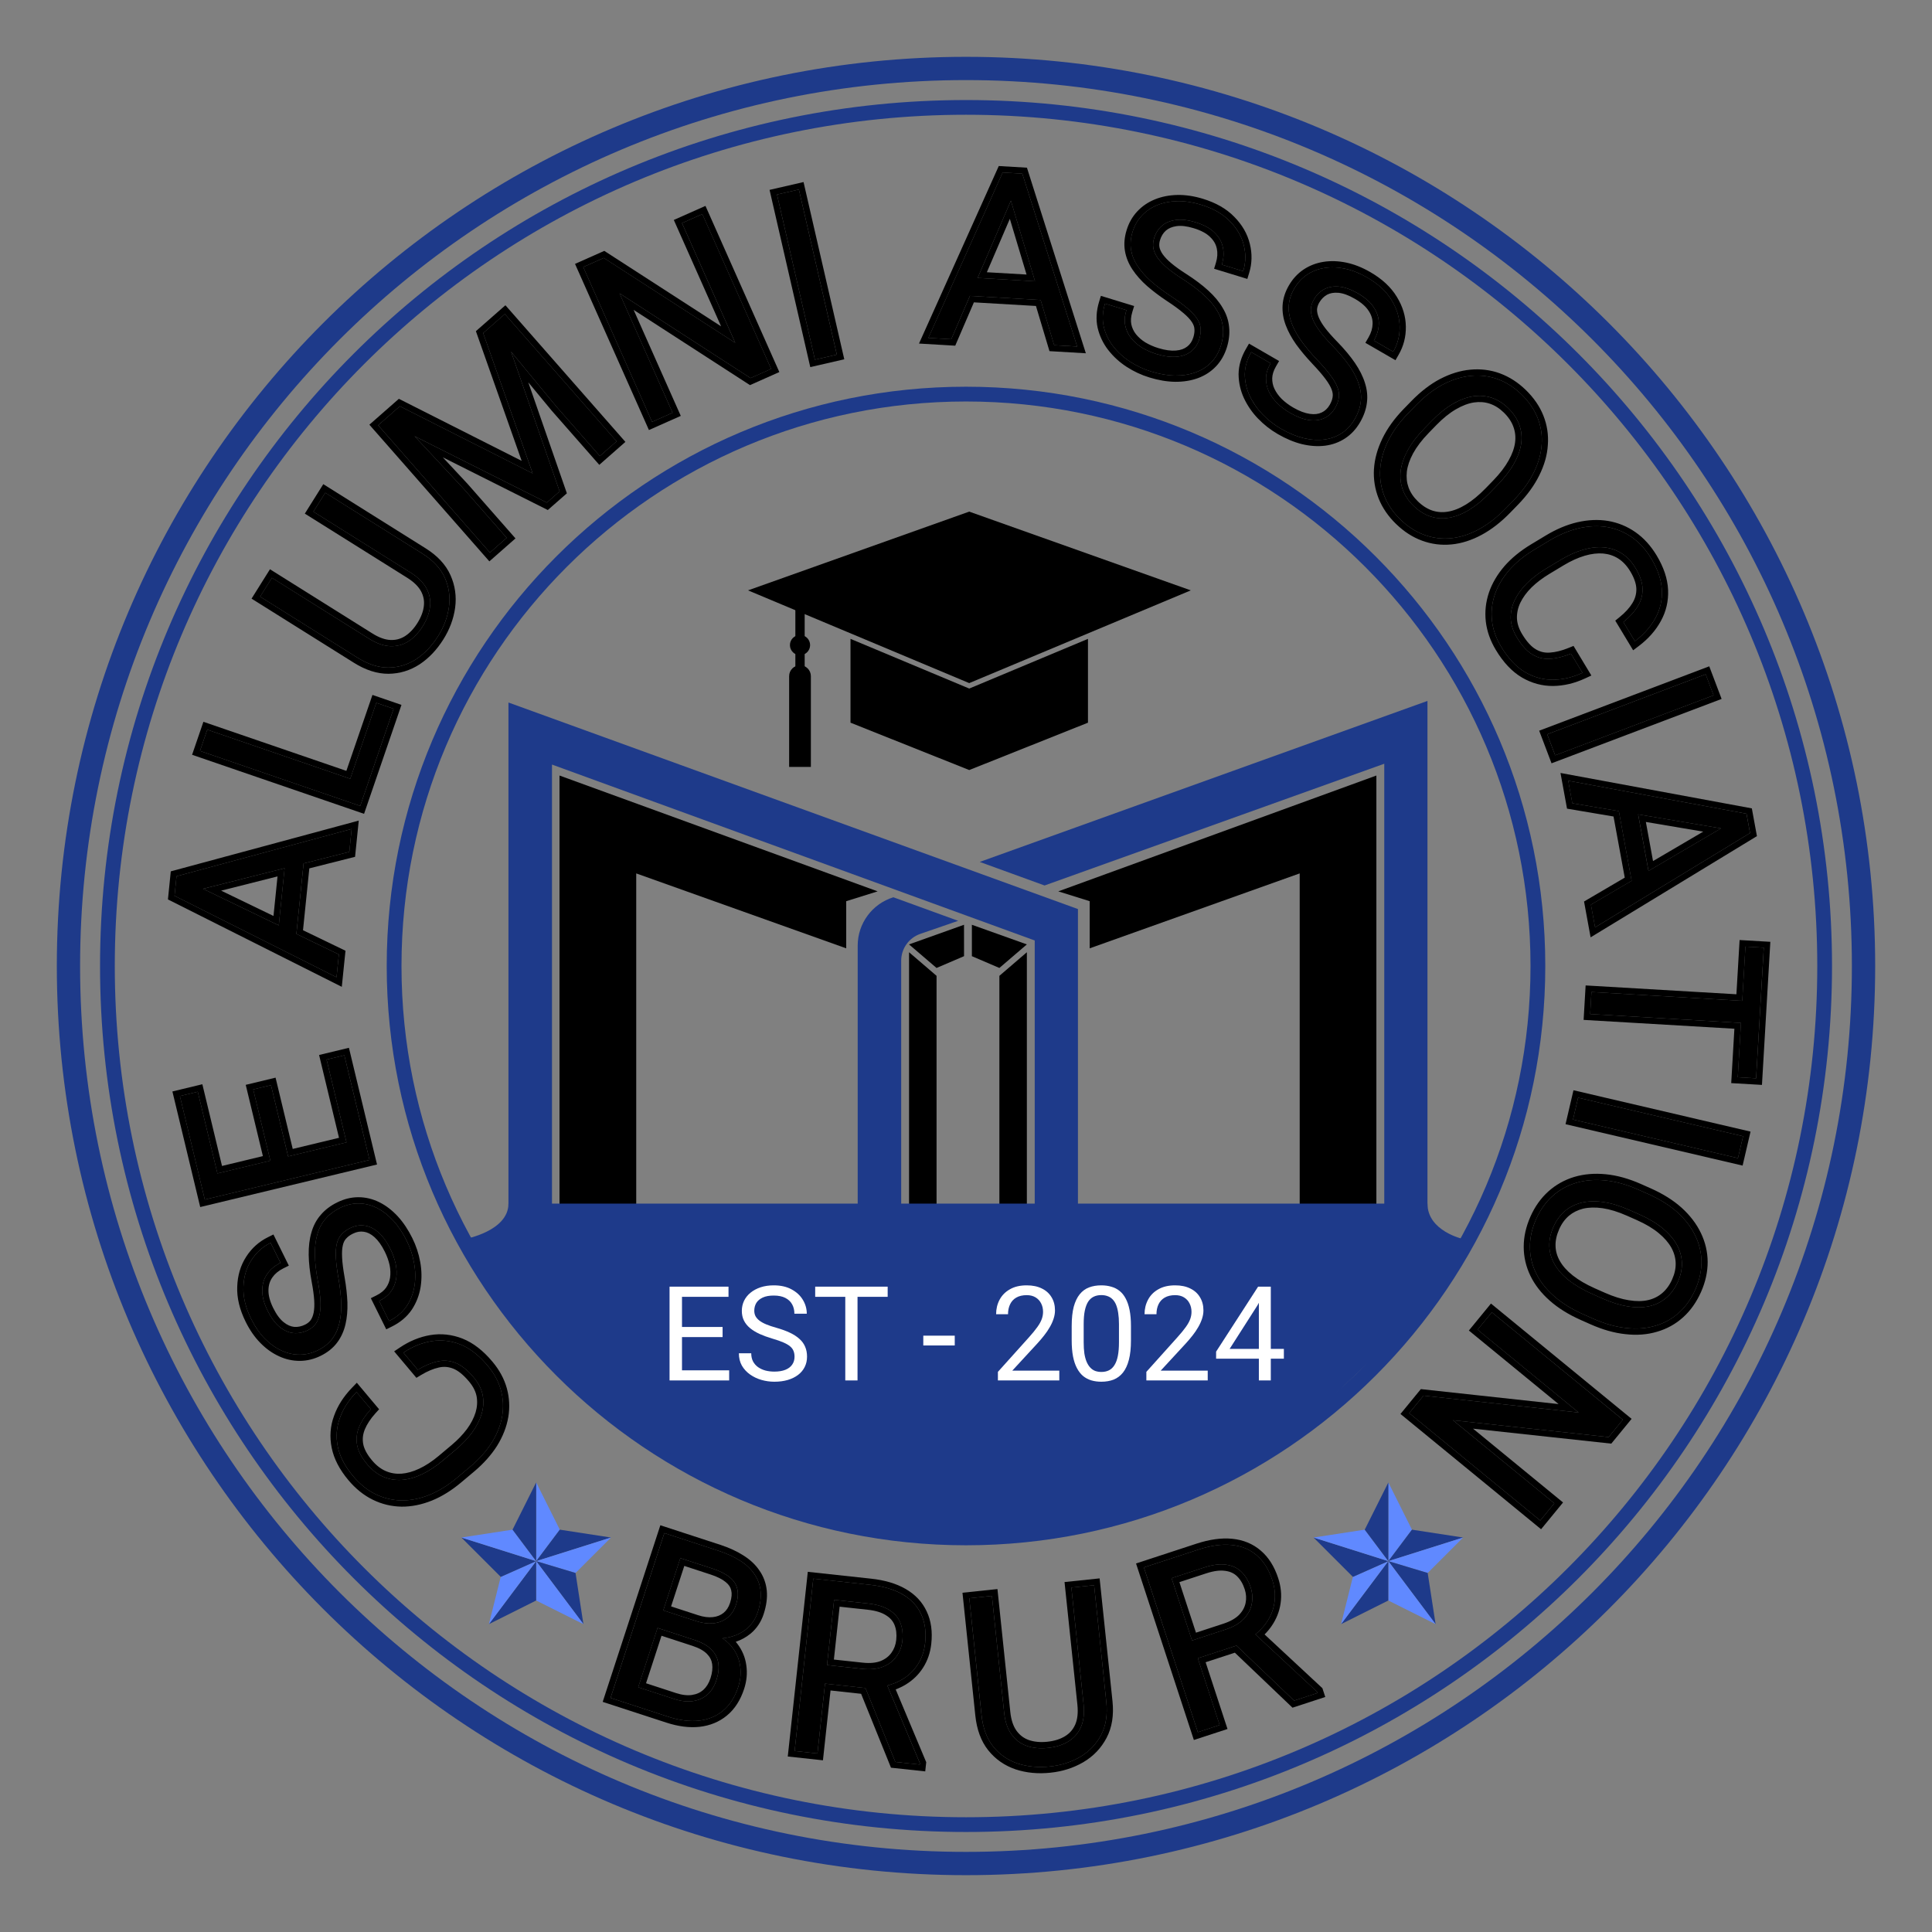 <svg width="68" height="68" viewBox="0 0 68 68" fill="none" xmlns="http://www.w3.org/2000/svg">
<rect x="0" y="0" width="68" height="68" fill="#808080" stroke="none"/>
<path d="M24.443 57.721L22.973 57.242L23.166 56.622L24.501 57.057C24.721 57.129 24.926 57.155 25.115 57.134C25.304 57.114 25.466 57.049 25.601 56.94C25.74 56.83 25.841 56.678 25.904 56.484C25.974 56.271 25.989 56.085 25.95 55.926C25.915 55.764 25.823 55.626 25.676 55.51C25.532 55.392 25.332 55.292 25.078 55.209L23.946 54.84L22.259 60.011L21.49 59.76L23.383 53.959L25.283 54.58C25.58 54.677 25.836 54.794 26.05 54.931C26.265 55.066 26.432 55.224 26.552 55.404C26.676 55.582 26.749 55.782 26.771 56.004C26.793 56.226 26.759 56.472 26.671 56.743C26.593 56.982 26.461 57.178 26.276 57.332C26.091 57.484 25.87 57.585 25.612 57.636C25.357 57.688 25.079 57.684 24.779 57.624L24.443 57.721ZM23.521 60.423L21.785 59.856L22.423 59.372L23.726 59.797C23.97 59.877 24.191 59.902 24.389 59.873C24.589 59.844 24.759 59.767 24.9 59.643C25.041 59.516 25.147 59.346 25.216 59.133C25.286 58.918 25.308 58.72 25.283 58.538C25.257 58.356 25.175 58.196 25.038 58.057C24.901 57.918 24.703 57.806 24.443 57.721L23.347 57.364L23.557 56.749L25.055 57.238L25.145 57.514C25.416 57.629 25.626 57.786 25.776 57.985C25.927 58.181 26.018 58.399 26.052 58.639C26.088 58.88 26.065 59.125 25.983 59.375C25.866 59.736 25.686 60.016 25.445 60.213C25.208 60.409 24.925 60.525 24.596 60.562C24.267 60.596 23.909 60.549 23.521 60.423Z" fill="black"/>
<path fill-rule="evenodd" clip-rule="evenodd" d="M25.243 57.112C25.201 57.122 25.158 57.129 25.114 57.134C25.105 57.135 25.096 57.136 25.087 57.137C24.905 57.152 24.71 57.126 24.5 57.057L23.345 56.68L23.945 54.84L25.077 55.209C25.332 55.292 25.531 55.393 25.675 55.51C25.823 55.626 25.914 55.764 25.949 55.926C25.988 56.085 25.973 56.272 25.904 56.484C25.84 56.678 25.739 56.83 25.601 56.94C25.497 57.023 25.378 57.081 25.243 57.112ZM24.085 55.115L25.009 55.417C25.249 55.495 25.421 55.585 25.537 55.679L25.538 55.681L25.54 55.682C25.653 55.771 25.713 55.867 25.736 55.973L25.736 55.975L25.737 55.978C25.764 56.086 25.757 56.229 25.696 56.416C25.644 56.575 25.565 56.689 25.465 56.769L25.464 56.77L25.464 56.77C25.364 56.85 25.242 56.901 25.09 56.917C24.938 56.934 24.765 56.914 24.568 56.849L23.62 56.54L24.085 55.115ZM23.143 57.298L22.462 59.385L23.725 59.797C23.969 59.877 24.19 59.902 24.388 59.873C24.588 59.844 24.759 59.767 24.899 59.643C25.041 59.516 25.146 59.346 25.215 59.133C25.286 58.918 25.308 58.72 25.282 58.538C25.256 58.356 25.175 58.196 25.038 58.057C24.964 57.982 24.872 57.915 24.762 57.856C24.669 57.806 24.562 57.761 24.442 57.721L23.143 57.298ZM21.489 59.76L23.382 53.959L25.282 54.58C25.58 54.677 25.835 54.794 26.049 54.931C26.264 55.066 26.431 55.224 26.552 55.404C26.676 55.582 26.748 55.782 26.77 56.004C26.792 56.226 26.759 56.472 26.67 56.743C26.592 56.982 26.46 57.178 26.275 57.332C26.117 57.462 25.932 57.555 25.721 57.611C25.685 57.62 25.649 57.629 25.611 57.636C25.551 57.648 25.49 57.657 25.427 57.663C25.511 57.718 25.586 57.779 25.653 57.845C25.653 57.845 25.654 57.846 25.654 57.846C25.655 57.847 25.657 57.849 25.658 57.85C25.7 57.892 25.74 57.937 25.775 57.985C25.926 58.181 26.018 58.399 26.051 58.639C26.087 58.88 26.064 59.125 25.983 59.375C25.865 59.736 25.686 60.016 25.445 60.213C25.207 60.409 24.924 60.525 24.595 60.562C24.267 60.596 23.908 60.549 23.521 60.423L21.489 59.76ZM25.584 60.382C25.311 60.607 24.987 60.738 24.619 60.779L24.618 60.779L24.617 60.779C24.252 60.817 23.863 60.764 23.453 60.63L21.213 59.9L23.242 53.684L25.35 54.372C25.661 54.473 25.934 54.598 26.166 54.747C26.402 54.895 26.593 55.072 26.732 55.281C26.877 55.49 26.962 55.726 26.988 55.983C27.013 56.242 26.973 56.519 26.878 56.811C26.788 57.087 26.633 57.319 26.415 57.501L26.414 57.501L26.413 57.501C26.261 57.627 26.087 57.721 25.896 57.786C25.915 57.808 25.932 57.83 25.949 57.852C26.122 58.078 26.229 58.33 26.267 58.608C26.308 58.885 26.282 59.164 26.191 59.443C26.063 59.835 25.863 60.153 25.584 60.382ZM23.283 57.573L22.738 59.245L23.793 59.59C24.014 59.662 24.2 59.68 24.356 59.657L24.356 59.656L24.357 59.656C24.518 59.633 24.648 59.573 24.754 59.48C24.862 59.382 24.948 59.248 25.008 59.066C25.07 58.875 25.086 58.711 25.066 58.569C25.047 58.436 24.988 58.318 24.882 58.211C24.778 58.105 24.614 58.008 24.374 57.929L23.283 57.573Z" fill="black"/>
<path d="M28.625 55.563L30.633 55.781C31.088 55.831 31.466 55.942 31.764 56.115C32.066 56.288 32.284 56.519 32.418 56.809C32.556 57.097 32.603 57.438 32.56 57.832C32.53 58.11 32.446 58.358 32.307 58.576C32.171 58.792 31.989 58.969 31.76 59.107C31.535 59.242 31.272 59.333 30.972 59.38L30.738 59.443L28.851 59.238L28.913 58.583L30.338 58.738C30.627 58.769 30.872 58.745 31.075 58.666C31.278 58.584 31.437 58.462 31.553 58.3C31.669 58.139 31.738 57.954 31.761 57.745C31.786 57.512 31.762 57.303 31.689 57.118C31.617 56.933 31.487 56.783 31.3 56.667C31.116 56.549 30.87 56.473 30.562 56.439L29.358 56.309L28.771 61.716L27.968 61.629L28.625 55.563ZM31.513 62.014L30.336 59.104L31.174 59.191L32.376 62.057L32.371 62.107L31.513 62.014Z" fill="black"/>
<path fill-rule="evenodd" clip-rule="evenodd" d="M28.432 55.323L30.657 55.564C31.133 55.615 31.542 55.733 31.874 55.925C32.211 56.119 32.461 56.382 32.616 56.716C32.775 57.048 32.824 57.431 32.778 57.855C32.745 58.164 32.65 58.444 32.492 58.693C32.337 58.938 32.13 59.139 31.874 59.294L31.874 59.294L31.873 59.294C31.764 59.36 31.648 59.416 31.525 59.462L32.6 62.024L32.565 62.347L31.36 62.217L30.308 59.616L29.232 59.499L28.965 61.957L27.727 61.823L28.432 55.323ZM29.038 59.258L30.461 59.413L31.513 62.014L32.371 62.106L32.377 62.057L31.231 59.326C31.303 59.307 31.373 59.285 31.44 59.26C31.555 59.218 31.661 59.167 31.761 59.107C31.989 58.968 32.172 58.792 32.307 58.576C32.446 58.358 32.531 58.11 32.561 57.832C32.603 57.438 32.556 57.097 32.419 56.809C32.284 56.519 32.066 56.288 31.765 56.114C31.466 55.942 31.089 55.831 30.633 55.781L28.625 55.563L27.968 61.629L28.772 61.716L29.038 59.258ZM29.109 58.604L30.338 58.737C30.627 58.769 30.873 58.745 31.075 58.666C31.278 58.584 31.437 58.462 31.553 58.3C31.669 58.139 31.738 57.954 31.761 57.745C31.786 57.512 31.762 57.303 31.69 57.118C31.617 56.933 31.487 56.783 31.3 56.667C31.116 56.549 30.87 56.473 30.562 56.439L29.358 56.309L29.109 58.604ZM29.552 56.55L29.35 58.411L30.362 58.52C30.626 58.549 30.834 58.525 30.994 58.463C31.162 58.395 31.286 58.297 31.375 58.173C31.468 58.044 31.525 57.895 31.544 57.722C31.566 57.517 31.544 57.344 31.486 57.198C31.433 57.062 31.337 56.946 31.185 56.853L31.184 56.852L31.182 56.851C31.036 56.757 30.826 56.688 30.538 56.657L29.552 56.55Z" fill="black"/>
<path d="M37.709 55.877L38.509 55.794L38.938 59.899C38.986 60.355 38.924 60.745 38.753 61.069C38.582 61.393 38.336 61.649 38.016 61.837C37.698 62.022 37.344 62.135 36.952 62.175C36.541 62.218 36.16 62.182 35.811 62.067C35.465 61.949 35.178 61.749 34.952 61.466C34.729 61.183 34.593 60.814 34.546 60.358L34.116 56.253L34.912 56.17L35.342 60.275C35.375 60.592 35.461 60.847 35.599 61.04C35.737 61.234 35.915 61.37 36.134 61.448C36.356 61.526 36.606 61.55 36.883 61.521C37.164 61.492 37.403 61.416 37.601 61.294C37.802 61.172 37.95 61.002 38.045 60.785C38.14 60.567 38.171 60.299 38.138 59.983L37.709 55.877Z" fill="black"/>
<path fill-rule="evenodd" clip-rule="evenodd" d="M37.468 55.683L38.703 55.554L39.156 59.876C39.207 60.364 39.142 60.8 38.946 61.17C38.756 61.531 38.481 61.817 38.127 62.025L38.126 62.025L38.126 62.025C37.78 62.227 37.395 62.349 36.974 62.393C36.536 62.439 36.125 62.401 35.743 62.275L35.742 62.274L35.741 62.274C35.355 62.142 35.034 61.918 34.782 61.603L34.781 61.602L34.781 61.602C34.525 61.279 34.379 60.867 34.328 60.381L33.876 56.059L35.107 55.93L35.559 60.252C35.589 60.544 35.666 60.759 35.776 60.913C35.889 61.071 36.032 61.179 36.207 61.242C36.393 61.307 36.609 61.33 36.861 61.304C37.115 61.277 37.322 61.21 37.487 61.108L37.487 61.108L37.487 61.108C37.649 61.009 37.767 60.874 37.845 60.697C37.92 60.524 37.951 60.297 37.921 60.005L37.468 55.683ZM36.134 61.448C35.915 61.37 35.737 61.234 35.599 61.04C35.46 60.847 35.375 60.592 35.342 60.275L34.912 56.17L34.116 56.253L34.545 60.358C34.593 60.814 34.729 61.183 34.952 61.466C35.178 61.749 35.465 61.949 35.811 62.067C36.16 62.182 36.541 62.218 36.952 62.175C37.343 62.134 37.698 62.022 38.016 61.837C38.336 61.649 38.582 61.393 38.753 61.069C38.924 60.744 38.986 60.355 38.938 59.899L38.509 55.794L37.709 55.877L38.138 59.983C38.171 60.299 38.14 60.567 38.045 60.784C37.95 61.002 37.802 61.172 37.601 61.294C37.403 61.416 37.164 61.492 36.883 61.521C36.605 61.55 36.356 61.526 36.134 61.448Z" fill="black"/>
<path d="M40.262 55.168L42.181 54.54C42.617 54.397 43.006 54.343 43.35 54.378C43.696 54.411 43.99 54.532 44.231 54.741C44.475 54.947 44.659 55.238 44.782 55.615C44.869 55.88 44.894 56.141 44.857 56.397C44.822 56.65 44.729 56.886 44.578 57.106C44.428 57.322 44.227 57.514 43.972 57.679L43.784 57.833L41.98 58.424L41.768 57.801L43.13 57.355C43.406 57.265 43.62 57.142 43.772 56.986C43.923 56.828 44.018 56.652 44.057 56.457C44.096 56.261 44.083 56.065 44.017 55.865C43.944 55.642 43.837 55.462 43.694 55.323C43.552 55.184 43.372 55.101 43.154 55.072C42.937 55.04 42.682 55.072 42.387 55.169L41.236 55.546L42.929 60.715L42.16 60.967L40.262 55.168ZM45.549 59.857L43.279 57.69L44.078 57.424L46.354 59.541L46.37 59.588L45.549 59.857Z" fill="black"/>
<path fill-rule="evenodd" clip-rule="evenodd" d="M39.985 55.029L42.112 54.332C42.568 54.183 42.989 54.122 43.37 54.16C43.757 54.198 44.094 54.335 44.373 54.575C44.654 54.813 44.856 55.141 44.989 55.547C45.086 55.842 45.115 56.136 45.073 56.428C45.033 56.715 44.927 56.983 44.757 57.23L44.757 57.23L44.757 57.23C44.685 57.335 44.602 57.434 44.509 57.527L46.544 59.419L46.645 59.728L45.492 60.105L43.463 58.169L42.434 58.505L43.204 60.855L42.02 61.242L39.985 55.029ZM42.159 58.365L43.519 57.92L45.549 59.857L46.369 59.588L46.353 59.541L44.185 57.524C44.243 57.477 44.298 57.428 44.349 57.378C44.435 57.292 44.511 57.202 44.577 57.106C44.729 56.886 44.822 56.65 44.857 56.397C44.894 56.141 44.868 55.881 44.781 55.615C44.658 55.238 44.474 54.947 44.231 54.742C43.989 54.533 43.695 54.411 43.349 54.378C43.005 54.343 42.616 54.397 42.181 54.54L40.261 55.168L42.16 60.967L42.928 60.715L42.159 58.365ZM41.954 57.74L43.129 57.355C43.405 57.265 43.619 57.142 43.771 56.987C43.922 56.828 44.017 56.652 44.056 56.457C44.095 56.262 44.082 56.065 44.017 55.865C43.944 55.642 43.836 55.462 43.694 55.323C43.551 55.184 43.371 55.101 43.153 55.072C42.937 55.04 42.681 55.073 42.387 55.169L41.236 55.546L41.954 57.74ZM41.511 55.686L42.094 57.465L43.061 57.148C43.314 57.065 43.493 56.958 43.614 56.835C43.739 56.704 43.812 56.564 43.842 56.414C43.873 56.258 43.863 56.099 43.809 55.934C43.745 55.738 43.654 55.59 43.541 55.48C43.436 55.377 43.301 55.312 43.125 55.289L43.123 55.289L43.121 55.289C42.949 55.263 42.73 55.287 42.455 55.377L41.511 55.686Z" fill="black"/>
<path d="M14.704 48.211L14.198 47.609C14.513 47.398 14.84 47.264 15.181 47.206C15.521 47.149 15.861 47.186 16.2 47.318C16.537 47.452 16.859 47.702 17.166 48.068C17.391 48.336 17.546 48.621 17.63 48.925C17.712 49.227 17.727 49.533 17.675 49.845C17.62 50.158 17.499 50.466 17.312 50.77C17.121 51.073 16.866 51.359 16.546 51.627L16.091 52.009C15.771 52.278 15.446 52.479 15.117 52.614C14.783 52.747 14.457 52.813 14.137 52.81C13.816 52.806 13.51 52.732 13.22 52.591C12.93 52.449 12.667 52.237 12.43 51.955C12.14 51.61 11.96 51.264 11.889 50.917C11.819 50.57 11.843 50.233 11.963 49.909C12.078 49.583 12.273 49.279 12.548 48.995L13.054 49.597C12.865 49.805 12.728 50.013 12.642 50.221C12.554 50.43 12.53 50.643 12.569 50.86C12.608 51.076 12.727 51.303 12.925 51.539C13.096 51.742 13.284 51.888 13.492 51.978C13.697 52.066 13.915 52.102 14.145 52.087C14.373 52.07 14.609 52.004 14.851 51.89C15.094 51.775 15.336 51.616 15.579 51.412L16.04 51.025C16.264 50.837 16.454 50.638 16.612 50.427C16.768 50.214 16.88 49.997 16.948 49.776C17.016 49.555 17.03 49.334 16.991 49.114C16.95 48.895 16.845 48.684 16.674 48.482C16.458 48.224 16.245 48.054 16.036 47.97C15.826 47.885 15.612 47.869 15.395 47.92C15.175 47.968 14.945 48.066 14.704 48.211Z" fill="black"/>
<path fill-rule="evenodd" clip-rule="evenodd" d="M14.656 48.495L13.873 47.563L14.076 47.427C14.414 47.201 14.77 47.054 15.143 46.991C15.525 46.926 15.905 46.969 16.279 47.114L16.279 47.115L16.28 47.115C16.66 47.266 17.01 47.542 17.333 47.928C17.576 48.217 17.747 48.53 17.84 48.867L17.84 48.867L17.84 48.868C17.931 49.2 17.947 49.539 17.89 49.881L17.89 49.882L17.889 49.882C17.83 50.226 17.698 50.56 17.498 50.884L17.497 50.885L17.497 50.886C17.291 51.211 17.02 51.514 16.686 51.795L16.231 52.177C15.896 52.458 15.553 52.672 15.199 52.816L15.198 52.816L15.198 52.816C14.841 52.959 14.486 53.032 14.135 53.029L14.134 53.029L14.134 53.029C13.78 53.023 13.443 52.943 13.124 52.787C12.803 52.63 12.516 52.398 12.262 52.096C11.955 51.73 11.754 51.352 11.675 50.96C11.596 50.575 11.623 50.198 11.757 49.834C11.884 49.476 12.097 49.146 12.39 48.843L12.559 48.668L13.343 49.602L13.215 49.743C13.039 49.938 12.918 50.125 12.843 50.304L12.843 50.305L12.843 50.305C12.771 50.477 12.752 50.647 12.783 50.821C12.814 50.988 12.909 51.18 13.092 51.398C13.244 51.58 13.406 51.703 13.578 51.777C13.75 51.851 13.933 51.882 14.129 51.869C14.326 51.854 14.535 51.797 14.757 51.692C14.98 51.587 15.207 51.439 15.438 51.245L15.899 50.858C16.111 50.68 16.29 50.493 16.436 50.297C16.58 50.101 16.679 49.906 16.739 49.712C16.796 49.523 16.808 49.338 16.776 49.153C16.743 48.978 16.657 48.801 16.506 48.622C16.303 48.38 16.118 48.238 15.954 48.172C15.785 48.105 15.617 48.092 15.444 48.132L15.443 48.133L15.441 48.133C15.25 48.175 15.042 48.262 14.816 48.398L14.656 48.495ZM16.991 49.114C17.03 49.334 17.015 49.555 16.948 49.776C16.88 49.997 16.768 50.214 16.612 50.427C16.454 50.638 16.263 50.837 16.039 51.025L15.578 51.412C15.336 51.616 15.093 51.775 14.851 51.89C14.608 52.004 14.373 52.07 14.145 52.087C13.915 52.102 13.697 52.066 13.491 51.978C13.284 51.888 13.095 51.742 12.925 51.539C12.726 51.303 12.607 51.076 12.568 50.86C12.529 50.643 12.553 50.43 12.641 50.221C12.727 50.013 12.864 49.805 13.053 49.597L12.547 48.995C12.495 49.048 12.446 49.103 12.4 49.158C12.202 49.395 12.056 49.645 11.962 49.909C11.843 50.233 11.818 50.57 11.889 50.917C11.959 51.264 12.139 51.61 12.429 51.955C12.666 52.237 12.93 52.449 13.22 52.591C13.51 52.732 13.816 52.806 14.137 52.81C14.456 52.813 14.783 52.747 15.116 52.614C15.446 52.479 15.77 52.278 16.09 52.009L16.545 51.627C16.865 51.359 17.12 51.073 17.312 50.77C17.499 50.466 17.62 50.158 17.674 49.845C17.726 49.533 17.711 49.227 17.629 48.925C17.545 48.621 17.391 48.336 17.166 48.068C16.859 47.702 16.537 47.452 16.199 47.318C15.86 47.186 15.52 47.149 15.18 47.206C14.907 47.252 14.642 47.348 14.385 47.493C14.322 47.529 14.259 47.567 14.197 47.609L14.703 48.211C14.944 48.066 15.175 47.968 15.394 47.92C15.612 47.869 15.825 47.885 16.035 47.969C16.245 48.054 16.458 48.224 16.674 48.481C16.844 48.684 16.95 48.895 16.991 49.114Z" fill="black"/>
<path d="M12.322 43.226C12.197 43.288 12.096 43.362 12.02 43.448C11.941 43.533 11.885 43.643 11.854 43.777C11.822 43.909 11.812 44.076 11.823 44.277C11.833 44.476 11.864 44.72 11.915 45.008C11.968 45.311 11.999 45.593 12.009 45.853C12.017 46.114 11.996 46.352 11.946 46.565C11.896 46.779 11.811 46.966 11.689 47.127C11.568 47.288 11.403 47.419 11.195 47.522C10.987 47.625 10.774 47.678 10.555 47.679C10.337 47.681 10.123 47.634 9.915 47.539C9.703 47.443 9.505 47.302 9.321 47.116C9.137 46.929 8.978 46.699 8.842 46.425C8.643 46.024 8.552 45.646 8.568 45.29C8.58 44.934 8.674 44.621 8.848 44.352C9.02 44.084 9.246 43.881 9.524 43.743L9.873 44.447C9.673 44.547 9.517 44.677 9.405 44.839C9.291 45.003 9.233 45.193 9.23 45.41C9.226 45.629 9.29 45.871 9.422 46.138C9.547 46.39 9.688 46.579 9.845 46.706C10.002 46.832 10.165 46.904 10.335 46.92C10.503 46.934 10.671 46.9 10.837 46.818C10.95 46.762 11.041 46.688 11.111 46.595C11.177 46.501 11.224 46.385 11.253 46.246C11.28 46.104 11.288 45.939 11.277 45.75C11.264 45.558 11.234 45.337 11.186 45.086C11.121 44.74 11.087 44.431 11.083 44.159C11.08 43.887 11.109 43.647 11.171 43.44C11.229 43.231 11.324 43.051 11.456 42.9C11.585 42.748 11.754 42.62 11.962 42.517C12.179 42.41 12.398 42.356 12.618 42.357C12.838 42.358 13.051 42.409 13.257 42.511C13.463 42.614 13.657 42.763 13.839 42.959C14.018 43.154 14.177 43.392 14.316 43.673C14.439 43.92 14.525 44.181 14.575 44.455C14.624 44.726 14.629 44.993 14.589 45.257C14.547 45.518 14.456 45.757 14.313 45.974C14.167 46.189 13.96 46.363 13.694 46.495L13.345 45.791C13.528 45.7 13.668 45.586 13.765 45.45C13.86 45.314 13.92 45.164 13.945 45C13.969 44.833 13.963 44.66 13.927 44.483C13.887 44.305 13.825 44.13 13.74 43.959C13.618 43.711 13.48 43.519 13.326 43.382C13.173 43.245 13.011 43.163 12.84 43.138C12.668 43.111 12.495 43.14 12.322 43.226Z" fill="black"/>
<path fill-rule="evenodd" clip-rule="evenodd" d="M12.182 43.595L12.18 43.597C12.131 43.65 12.091 43.723 12.067 43.827L12.067 43.828L12.067 43.829C12.041 43.932 12.031 44.075 12.041 44.265L12.041 44.265L12.041 44.266C12.051 44.453 12.08 44.687 12.131 44.97L12.131 44.971L12.131 44.971C12.185 45.282 12.217 45.573 12.228 45.845L12.228 45.846L12.228 45.847C12.236 46.123 12.214 46.38 12.159 46.615C12.103 46.855 12.005 47.071 11.864 47.258C11.719 47.45 11.526 47.602 11.292 47.718C11.056 47.835 10.811 47.896 10.557 47.898C10.305 47.9 10.06 47.846 9.825 47.738C9.585 47.63 9.366 47.472 9.166 47.269C8.963 47.064 8.791 46.814 8.646 46.522C8.436 46.097 8.332 45.682 8.35 45.282C8.363 44.891 8.467 44.539 8.665 44.233C8.857 43.933 9.113 43.703 9.428 43.547L9.624 43.45L10.166 44.546L9.971 44.643C9.799 44.728 9.673 44.836 9.585 44.963L9.585 44.964L9.584 44.965C9.498 45.088 9.451 45.235 9.449 45.412L9.449 45.413L9.449 45.415C9.446 45.588 9.496 45.795 9.618 46.041C9.734 46.275 9.857 46.435 9.982 46.535C10.111 46.64 10.235 46.69 10.355 46.702C10.479 46.712 10.606 46.688 10.74 46.622C10.824 46.58 10.887 46.528 10.934 46.466C10.979 46.403 11.015 46.317 11.039 46.203C11.062 46.084 11.07 45.939 11.059 45.763C11.047 45.583 11.018 45.371 10.972 45.127L10.972 45.127L10.972 45.126C10.905 44.772 10.869 44.45 10.865 44.162C10.861 43.874 10.892 43.612 10.961 43.379C11.027 43.143 11.136 42.934 11.291 42.758C11.442 42.58 11.635 42.435 11.865 42.322C12.11 42.2 12.362 42.137 12.619 42.138C12.874 42.139 13.12 42.199 13.354 42.316C13.587 42.431 13.802 42.598 13.999 42.81L14 42.81L14 42.811C14.195 43.024 14.366 43.28 14.512 43.576C14.644 43.842 14.737 44.121 14.79 44.415L14.79 44.415L14.79 44.416C14.844 44.71 14.849 45.001 14.805 45.29L14.805 45.29L14.805 45.291C14.759 45.582 14.656 45.85 14.496 46.094L14.495 46.095L14.494 46.096C14.324 46.347 14.086 46.545 13.791 46.691L13.595 46.788L13.052 45.692L13.248 45.595C13.406 45.516 13.515 45.424 13.587 45.324C13.662 45.217 13.709 45.099 13.729 44.968C13.749 44.828 13.744 44.682 13.713 44.529C13.678 44.369 13.621 44.211 13.544 44.056C13.431 43.825 13.308 43.658 13.181 43.544C13.053 43.43 12.93 43.372 12.809 43.354L12.807 43.354L12.806 43.354C12.684 43.334 12.557 43.353 12.419 43.422C12.314 43.473 12.238 43.531 12.185 43.593L12.182 43.595ZM13.927 44.483C13.963 44.66 13.969 44.833 13.945 45C13.92 45.164 13.86 45.314 13.766 45.45C13.669 45.586 13.528 45.7 13.345 45.79L13.694 46.495C13.761 46.462 13.825 46.426 13.884 46.387C14.061 46.273 14.204 46.135 14.313 45.974C14.456 45.757 14.548 45.518 14.589 45.257C14.629 44.993 14.624 44.726 14.575 44.454C14.525 44.181 14.439 43.92 14.317 43.673C14.177 43.392 14.018 43.154 13.839 42.959C13.657 42.763 13.463 42.614 13.257 42.511C13.051 42.409 12.838 42.358 12.618 42.357C12.398 42.356 12.18 42.41 11.962 42.517C11.754 42.62 11.585 42.748 11.457 42.9C11.324 43.051 11.229 43.231 11.171 43.439C11.109 43.647 11.08 43.887 11.084 44.159C11.088 44.431 11.122 44.74 11.186 45.086C11.234 45.337 11.264 45.558 11.277 45.749C11.289 45.939 11.281 46.104 11.253 46.246C11.225 46.385 11.177 46.501 11.111 46.595C11.041 46.688 10.95 46.762 10.837 46.818C10.671 46.9 10.503 46.934 10.335 46.92C10.165 46.903 10.002 46.832 9.845 46.706C9.688 46.579 9.547 46.39 9.422 46.138C9.29 45.871 9.226 45.629 9.231 45.41C9.233 45.193 9.291 45.002 9.405 44.839C9.517 44.677 9.673 44.547 9.874 44.447L9.525 43.743C9.458 43.775 9.395 43.812 9.335 43.852C9.142 43.981 8.979 44.147 8.848 44.352C8.674 44.621 8.58 44.934 8.568 45.29C8.552 45.646 8.643 46.024 8.842 46.425C8.978 46.699 9.138 46.929 9.321 47.116C9.505 47.302 9.703 47.443 9.915 47.539C10.123 47.634 10.337 47.681 10.555 47.679C10.774 47.678 10.987 47.625 11.195 47.522C11.403 47.419 11.568 47.287 11.69 47.127C11.811 46.966 11.897 46.779 11.946 46.565C11.996 46.352 12.017 46.114 12.009 45.853C11.999 45.593 11.968 45.311 11.916 45.008C11.864 44.72 11.833 44.476 11.823 44.277C11.812 44.076 11.822 43.909 11.854 43.777C11.886 43.643 11.941 43.533 12.021 43.448C12.097 43.362 12.197 43.288 12.322 43.226C12.495 43.14 12.668 43.111 12.841 43.138C13.011 43.163 13.173 43.244 13.327 43.382C13.48 43.519 13.618 43.711 13.74 43.959C13.825 44.13 13.887 44.305 13.927 44.483Z" fill="black"/>
<path d="M11.495 37.293L12.12 37.143L12.858 40.213L12.233 40.363L11.495 37.293ZM7.023 41.452L12.821 40.057L13.006 40.826L7.208 42.221L7.023 41.452ZM8.912 38.344L9.538 38.194L10.178 40.858L9.553 41.008L8.912 38.344ZM6.331 38.577L6.961 38.426L7.69 41.456L7.06 41.608L6.331 38.577Z" fill="black"/>
<path fill-rule="evenodd" clip-rule="evenodd" d="M11.231 37.132L12.281 36.879L13.27 40.987L7.047 42.484L6.068 38.416L7.122 38.162L7.814 41.038L9.253 40.691L8.649 38.183L9.699 37.93L10.303 40.439L11.932 40.047L11.231 37.132ZM12.196 40.208L11.495 37.293L12.12 37.143L13.006 40.826L7.208 42.221L6.332 38.577L6.961 38.426L7.652 41.301L9.516 40.853L8.913 38.344L9.538 38.194L10.141 40.702L12.196 40.208Z" fill="black"/>
<path d="M6.72 31.078L11.927 33.593L11.845 34.396L6.143 31.529L6.195 31.012L6.72 31.078ZM12.295 29.983L6.687 31.399L6.16 31.358L6.213 30.841L12.377 29.176L12.295 29.983ZM10.088 29.861L10.732 29.927L10.392 33.259L9.748 33.194L10.088 29.861Z" fill="black"/>
<path fill-rule="evenodd" clip-rule="evenodd" d="M6.213 30.841L12.377 29.176L12.295 29.983L10.685 30.39L10.432 32.871L11.927 33.593L11.845 34.396L6.143 31.529L6.213 30.841ZM9.812 32.571L10.018 30.558L7.147 31.284L9.812 32.571ZM9.626 32.239L9.768 30.847L7.783 31.348L9.626 32.239ZM5.911 31.657L12.03 34.733L12.16 33.463L10.665 32.741L10.887 30.564L12.497 30.157L12.627 28.882L6.011 30.669L5.911 31.657Z" fill="black"/>
<path d="M13.244 24.737L13.853 24.946L12.884 27.766L12.276 27.557L13.244 24.737ZM7.295 25.682L12.935 27.619L12.678 28.366L7.038 26.43L7.295 25.682Z" fill="black"/>
<path fill-rule="evenodd" clip-rule="evenodd" d="M13.109 24.459L14.13 24.81L12.814 28.644L6.761 26.566L7.159 25.405L12.191 27.132L13.109 24.459ZM12.327 27.41L13.245 24.737L13.853 24.946L12.678 28.366L7.038 26.43L7.295 25.682L12.327 27.41Z" fill="black"/>
<path d="M11.03 18.009L11.448 17.342L14.866 19.485C15.245 19.723 15.508 20.005 15.655 20.332C15.801 20.659 15.85 21.002 15.802 21.362C15.753 21.718 15.626 22.059 15.422 22.385C15.207 22.727 14.95 22.998 14.652 23.198C14.352 23.393 14.025 23.493 13.671 23.497C13.319 23.498 12.953 23.38 12.574 23.143L9.155 21L9.571 20.337L12.989 22.48C13.253 22.645 13.501 22.733 13.733 22.743C13.965 22.753 14.177 22.697 14.369 22.576C14.563 22.452 14.732 22.275 14.877 22.044C15.023 21.81 15.109 21.58 15.135 21.354C15.162 21.126 15.12 20.91 15.01 20.706C14.899 20.501 14.712 20.316 14.448 20.151L11.03 18.009Z" fill="black"/>
<path fill-rule="evenodd" clip-rule="evenodd" d="M10.729 18.078L11.379 17.041L14.982 19.3C15.389 19.555 15.687 19.867 15.855 20.243C16.018 20.607 16.073 20.991 16.019 21.391L16.019 21.391L16.019 21.392C15.965 21.78 15.827 22.151 15.607 22.501C15.378 22.866 15.101 23.161 14.773 23.38L14.772 23.38L14.771 23.381C14.437 23.599 14.07 23.711 13.674 23.715L13.673 23.715L13.673 23.715C13.269 23.717 12.863 23.582 12.458 23.328L8.854 21.07L9.502 20.036L13.106 22.295C13.348 22.447 13.559 22.517 13.743 22.525C13.931 22.533 14.099 22.488 14.252 22.392C14.414 22.288 14.561 22.137 14.692 21.928C14.825 21.716 14.897 21.517 14.918 21.33L14.918 21.329L14.918 21.329C14.94 21.146 14.907 20.975 14.818 20.809C14.73 20.648 14.575 20.488 14.333 20.336L10.729 18.078ZM14.37 22.576C14.178 22.698 13.966 22.753 13.733 22.743C13.501 22.733 13.253 22.645 12.99 22.48L9.571 20.338L9.156 21L12.574 23.143C12.954 23.381 13.319 23.499 13.672 23.497C14.025 23.493 14.352 23.393 14.652 23.198C14.951 22.998 15.208 22.727 15.422 22.385C15.627 22.059 15.753 21.718 15.802 21.362C15.851 21.002 15.802 20.659 15.655 20.332C15.509 20.005 15.246 19.723 14.867 19.485L11.448 17.343L11.03 18.009L14.449 20.151C14.713 20.316 14.9 20.501 15.01 20.706C15.12 20.91 15.162 21.127 15.135 21.355C15.11 21.58 15.024 21.81 14.877 22.044C14.732 22.275 14.563 22.453 14.37 22.576Z" fill="black"/>
<path d="M13.497 14.803L14.073 14.298L18.749 16.662L17.006 11.723L17.584 11.215L19.697 17.295L19.248 17.69L13.497 14.803ZM13.31 14.968L13.817 14.523L16.3 17.182L17.835 18.93L17.244 19.449L13.31 14.968ZM17.261 11.498L17.769 11.053L21.704 15.533L21.113 16.052L19.578 14.304L17.261 11.498Z" fill="black"/>
<path fill-rule="evenodd" clip-rule="evenodd" d="M13.001 14.948L17.224 19.758L18.143 18.95L16.462 17.036L15.585 16.096L19.281 17.951L19.952 17.363L18.594 13.457L19.411 14.446L21.093 16.361L22.012 15.553L17.789 10.744L16.75 11.656L18.361 16.221L14.039 14.037L13.001 14.948ZM13.309 14.968L17.244 19.449L17.835 18.93L16.3 17.182L14.593 15.354L19.248 17.69L19.697 17.295L17.989 12.38L19.578 14.304L21.113 16.052L21.703 15.533L17.769 11.053L17.006 11.723L18.748 16.662L14.073 14.298L13.309 14.968Z" fill="black"/>
<path d="M24.72 7.535L27.143 12.985L26.417 13.307L21.805 10.324L23.673 14.527L22.951 14.848L20.528 9.399L21.251 9.078L25.879 12.067L24.005 7.853L24.72 7.535Z" fill="black"/>
<path fill-rule="evenodd" clip-rule="evenodd" d="M24.83 7.247L27.43 13.095L26.397 13.555L22.302 10.907L23.961 14.638L22.84 15.136L20.239 9.288L21.269 8.83L25.38 11.486L23.716 7.742L24.83 7.247ZM25.878 12.067L21.25 9.078L20.528 9.399L22.951 14.848L23.673 14.527L21.804 10.324L26.416 13.307L27.142 12.984L24.719 7.535L24.004 7.853L25.878 12.067Z" fill="black"/>
<path d="M28.118 6.67L29.453 12.482L28.683 12.659L27.348 6.847L28.118 6.67Z" fill="black"/>
<path fill-rule="evenodd" clip-rule="evenodd" d="M28.282 6.408L29.716 12.646L28.519 12.921L27.086 6.683L28.282 6.408ZM28.118 6.67L27.348 6.847L28.683 12.659L29.454 12.482L28.118 6.67Z" fill="black"/>
<path d="M35.767 6.628L33.481 11.94L32.675 11.893L35.291 6.071L35.81 6.102L35.767 6.628ZM37.103 12.15L35.444 6.61L35.462 6.081L35.982 6.112L37.913 12.197L37.103 12.15ZM37.129 9.94L37.092 10.586L33.747 10.392L33.785 9.746L37.129 9.94Z" fill="black"/>
<path fill-rule="evenodd" clip-rule="evenodd" d="M35.982 6.112L37.913 12.197L37.104 12.15L36.627 10.559L34.138 10.415L33.481 11.94L32.676 11.893L35.291 6.071L35.982 6.112ZM34.41 9.782L36.43 9.9L35.58 7.063L34.41 9.782ZM34.734 9.582L36.131 9.663L35.543 7.702L34.734 9.582ZM35.153 5.844L32.346 12.092L33.621 12.167L34.278 10.642L36.462 10.769L36.938 12.359L38.218 12.434L36.145 5.902L35.153 5.844Z" fill="black"/>
<path d="M42.212 11.932C42.252 11.799 42.268 11.675 42.257 11.561C42.25 11.444 42.208 11.329 42.132 11.214C42.058 11.1 41.944 10.978 41.79 10.848C41.638 10.719 41.44 10.574 41.194 10.414C40.938 10.244 40.712 10.073 40.516 9.902C40.321 9.728 40.162 9.55 40.041 9.367C39.92 9.184 39.843 8.994 39.809 8.795C39.776 8.596 39.793 8.386 39.861 8.164C39.929 7.942 40.037 7.751 40.186 7.591C40.335 7.431 40.516 7.308 40.728 7.221C40.943 7.133 41.182 7.086 41.443 7.08C41.705 7.075 41.982 7.117 42.274 7.206C42.702 7.337 43.04 7.53 43.287 7.786C43.538 8.04 43.702 8.322 43.778 8.634C43.854 8.943 43.847 9.246 43.756 9.544L43.004 9.314C43.07 9.1 43.082 8.896 43.041 8.704C43.001 8.509 42.902 8.336 42.745 8.185C42.59 8.032 42.369 7.912 42.085 7.825C41.816 7.743 41.582 7.715 41.382 7.743C41.182 7.77 41.018 7.84 40.89 7.952C40.764 8.065 40.674 8.21 40.619 8.387C40.583 8.507 40.574 8.625 40.593 8.739C40.616 8.852 40.668 8.966 40.749 9.082C40.833 9.199 40.948 9.319 41.094 9.44C41.242 9.563 41.424 9.693 41.639 9.83C41.934 10.02 42.183 10.207 42.383 10.392C42.584 10.576 42.738 10.761 42.847 10.949C42.958 11.134 43.024 11.327 43.042 11.527C43.065 11.725 43.042 11.935 42.974 12.157C42.903 12.389 42.792 12.585 42.64 12.745C42.489 12.904 42.305 13.023 42.089 13.103C41.874 13.182 41.632 13.221 41.364 13.219C41.1 13.216 40.817 13.168 40.517 13.076C40.253 12.995 40.005 12.879 39.771 12.728C39.54 12.577 39.343 12.397 39.179 12.187C39.017 11.977 38.907 11.747 38.847 11.494C38.79 11.24 38.806 10.97 38.893 10.686L39.645 10.916C39.585 11.112 39.571 11.292 39.604 11.456C39.637 11.617 39.705 11.764 39.808 11.895C39.913 12.027 40.042 12.141 40.196 12.237C40.353 12.33 40.523 12.405 40.705 12.461C40.969 12.542 41.203 12.573 41.408 12.556C41.614 12.539 41.784 12.477 41.919 12.37C42.058 12.264 42.155 12.118 42.212 11.932Z" fill="black"/>
<path fill-rule="evenodd" clip-rule="evenodd" d="M42.04 11.578L42.039 11.574C42.035 11.503 42.009 11.424 41.95 11.335L41.95 11.334L41.949 11.333C41.891 11.244 41.794 11.138 41.649 11.015L41.649 11.015L41.648 11.015C41.506 10.893 41.316 10.754 41.075 10.596L41.075 10.596L41.074 10.596C40.811 10.421 40.577 10.245 40.373 10.066L40.372 10.066L40.371 10.065C40.164 9.881 39.993 9.689 39.86 9.488C39.723 9.282 39.633 9.063 39.594 8.831C39.554 8.594 39.576 8.35 39.653 8.1C39.73 7.848 39.854 7.628 40.027 7.442C40.198 7.258 40.406 7.117 40.645 7.019C40.889 6.919 41.154 6.868 41.439 6.862C41.727 6.856 42.028 6.902 42.339 6.997C42.793 7.136 43.165 7.345 43.444 7.633C43.719 7.911 43.904 8.228 43.99 8.582C44.076 8.928 44.069 9.272 43.966 9.608L43.902 9.817L42.732 9.459L42.796 9.25C42.852 9.066 42.86 8.901 42.828 8.75L42.828 8.749L42.827 8.748C42.797 8.6 42.722 8.466 42.594 8.343L42.594 8.342L42.593 8.341C42.469 8.22 42.284 8.114 42.021 8.034C41.772 7.957 41.571 7.937 41.412 7.959C41.248 7.982 41.126 8.037 41.035 8.116C40.942 8.199 40.873 8.309 40.829 8.451C40.801 8.54 40.796 8.622 40.809 8.699C40.824 8.775 40.861 8.861 40.928 8.956C40.999 9.054 41.099 9.16 41.234 9.272C41.373 9.388 41.547 9.512 41.757 9.646L41.757 9.646L41.757 9.646C42.061 9.841 42.319 10.036 42.532 10.231C42.744 10.426 42.914 10.628 43.035 10.838C43.162 11.048 43.238 11.271 43.26 11.505C43.286 11.736 43.258 11.976 43.184 12.221C43.103 12.482 42.976 12.709 42.799 12.895C42.623 13.08 42.411 13.217 42.166 13.308C41.921 13.398 41.653 13.44 41.363 13.438L41.362 13.438L41.361 13.438C41.073 13.434 40.77 13.382 40.454 13.285C40.17 13.198 39.903 13.074 39.653 12.911L39.653 12.911L39.653 12.911C39.402 12.748 39.187 12.551 39.007 12.321L39.007 12.321L39.006 12.32C38.826 12.087 38.702 11.828 38.635 11.545L38.634 11.543L38.634 11.542C38.568 11.245 38.588 10.938 38.684 10.622L38.748 10.413L39.918 10.771L39.854 10.98C39.803 11.149 39.794 11.291 39.818 11.413C39.845 11.54 39.898 11.655 39.98 11.76C40.068 11.87 40.177 11.967 40.31 12.05C40.451 12.134 40.604 12.201 40.77 12.252C41.015 12.327 41.221 12.353 41.391 12.338C41.562 12.324 41.689 12.274 41.785 12.198L41.786 12.198L41.787 12.197C41.885 12.121 41.958 12.016 42.003 11.869C42.037 11.757 42.047 11.662 42.04 11.581L42.04 11.578ZM40.196 12.237C40.043 12.141 39.913 12.027 39.808 11.895C39.706 11.764 39.638 11.617 39.604 11.456C39.572 11.292 39.585 11.112 39.645 10.916L38.893 10.686C38.871 10.758 38.854 10.829 38.841 10.899C38.803 11.106 38.805 11.304 38.847 11.494C38.907 11.747 39.018 11.978 39.179 12.187C39.343 12.397 39.541 12.577 39.772 12.728C40.005 12.879 40.254 12.995 40.518 13.076C40.818 13.168 41.1 13.216 41.365 13.219C41.633 13.221 41.874 13.182 42.09 13.103C42.306 13.023 42.489 12.904 42.641 12.745C42.792 12.585 42.903 12.389 42.974 12.157C43.042 11.935 43.065 11.725 43.043 11.527C43.024 11.327 42.959 11.134 42.847 10.949C42.739 10.762 42.584 10.576 42.384 10.392C42.183 10.208 41.935 10.02 41.639 9.83C41.424 9.693 41.242 9.563 41.094 9.441C40.949 9.319 40.834 9.2 40.75 9.082C40.668 8.966 40.616 8.852 40.594 8.739C40.574 8.625 40.583 8.507 40.62 8.387C40.674 8.21 40.764 8.065 40.89 7.952C41.019 7.84 41.183 7.77 41.382 7.743C41.582 7.715 41.816 7.743 42.085 7.825C42.37 7.912 42.59 8.032 42.746 8.185C42.903 8.336 43.001 8.509 43.041 8.704C43.082 8.896 43.07 9.1 43.005 9.314L43.757 9.544C43.778 9.473 43.795 9.402 43.807 9.331C43.846 9.102 43.837 8.87 43.778 8.634C43.702 8.322 43.539 8.04 43.288 7.786C43.041 7.53 42.703 7.337 42.275 7.206C41.982 7.117 41.705 7.075 41.444 7.08C41.182 7.086 40.944 7.133 40.728 7.221C40.516 7.308 40.336 7.431 40.187 7.591C40.038 7.751 39.929 7.942 39.861 8.164C39.794 8.386 39.776 8.596 39.81 8.795C39.843 8.994 39.921 9.184 40.042 9.367C40.163 9.55 40.321 9.728 40.516 9.902C40.712 10.073 40.939 10.244 41.195 10.414C41.44 10.574 41.638 10.719 41.79 10.848C41.944 10.978 42.059 11.1 42.132 11.214C42.209 11.329 42.25 11.444 42.258 11.561C42.268 11.675 42.253 11.799 42.212 11.932C42.156 12.118 42.058 12.264 41.92 12.37C41.785 12.477 41.614 12.539 41.409 12.556C41.204 12.573 40.969 12.542 40.706 12.461C40.523 12.405 40.353 12.33 40.196 12.237Z" fill="black"/>
<path d="M46.992 14.357C47.062 14.237 47.105 14.12 47.12 14.006C47.14 13.891 47.125 13.769 47.077 13.64C47.031 13.512 46.947 13.367 46.826 13.206C46.708 13.046 46.547 12.86 46.345 12.648C46.133 12.425 45.952 12.207 45.8 11.996C45.649 11.783 45.535 11.573 45.458 11.368C45.381 11.162 45.349 10.959 45.361 10.758C45.374 10.557 45.438 10.356 45.554 10.155C45.671 9.954 45.819 9.793 46.001 9.67C46.182 9.548 46.386 9.469 46.612 9.433C46.842 9.395 47.084 9.403 47.34 9.457C47.597 9.511 47.857 9.614 48.122 9.767C48.509 9.992 48.794 10.256 48.978 10.561C49.165 10.865 49.26 11.177 49.263 11.498C49.268 11.816 49.193 12.11 49.037 12.38L48.356 11.986C48.468 11.792 48.526 11.597 48.53 11.4C48.535 11.201 48.478 11.01 48.359 10.828C48.242 10.643 48.055 10.476 47.797 10.327C47.554 10.187 47.332 10.107 47.131 10.088C46.931 10.07 46.755 10.101 46.604 10.181C46.456 10.262 46.336 10.383 46.243 10.544C46.18 10.653 46.145 10.765 46.138 10.881C46.134 10.996 46.159 11.119 46.212 11.251C46.268 11.384 46.352 11.526 46.467 11.677C46.583 11.83 46.731 11.997 46.909 12.18C47.154 12.432 47.354 12.671 47.508 12.895C47.662 13.12 47.77 13.336 47.833 13.543C47.9 13.749 47.92 13.951 47.893 14.15C47.87 14.348 47.8 14.548 47.684 14.748C47.562 14.959 47.41 15.124 47.226 15.245C47.043 15.366 46.837 15.441 46.609 15.47C46.381 15.499 46.136 15.482 45.876 15.419C45.619 15.356 45.355 15.246 45.083 15.088C44.845 14.95 44.629 14.781 44.435 14.581C44.245 14.382 44.093 14.161 43.98 13.92C43.87 13.679 43.815 13.429 43.813 13.17C43.816 12.909 43.892 12.65 44.041 12.393L44.721 12.787C44.619 12.964 44.565 13.136 44.559 13.304C44.556 13.469 44.589 13.627 44.659 13.778C44.732 13.93 44.832 14.07 44.96 14.198C45.092 14.325 45.24 14.436 45.406 14.532C45.644 14.67 45.865 14.754 46.069 14.784C46.273 14.813 46.453 14.791 46.609 14.717C46.767 14.645 46.895 14.525 46.992 14.357Z" fill="black"/>
<path fill-rule="evenodd" clip-rule="evenodd" d="M46.904 13.973L46.904 13.97C46.916 13.899 46.909 13.816 46.872 13.716L46.871 13.715L46.871 13.714C46.835 13.614 46.765 13.489 46.651 13.337L46.651 13.336L46.65 13.336C46.539 13.186 46.385 13.007 46.186 12.799L46.186 12.799L46.186 12.798C45.969 12.569 45.781 12.344 45.622 12.124L45.621 12.123L45.62 12.122C45.461 11.896 45.337 11.67 45.253 11.444C45.166 11.213 45.129 10.979 45.143 10.745C45.158 10.505 45.234 10.271 45.365 10.046C45.497 9.818 45.668 9.631 45.878 9.489C46.087 9.349 46.321 9.258 46.576 9.217C46.836 9.175 47.106 9.185 47.385 9.243C47.667 9.302 47.949 9.415 48.231 9.578C48.642 9.816 48.957 10.105 49.164 10.448C49.369 10.781 49.477 11.131 49.481 11.495C49.487 11.852 49.402 12.185 49.225 12.489L49.116 12.678L48.057 12.066L48.167 11.876C48.263 11.71 48.308 11.551 48.311 11.396L48.311 11.396L48.311 11.395C48.315 11.244 48.273 11.096 48.176 10.947L48.175 10.946L48.174 10.945C48.082 10.799 47.925 10.654 47.687 10.517C47.461 10.386 47.27 10.321 47.111 10.306C46.945 10.291 46.814 10.317 46.708 10.373C46.599 10.434 46.506 10.524 46.431 10.654C46.385 10.734 46.361 10.813 46.355 10.891C46.354 10.968 46.37 11.06 46.414 11.168C46.46 11.279 46.534 11.405 46.64 11.545C46.75 11.689 46.891 11.849 47.065 12.027L47.065 12.027L47.066 12.027C47.317 12.286 47.525 12.534 47.688 12.772C47.85 13.01 47.97 13.245 48.041 13.477C48.117 13.711 48.141 13.945 48.11 14.178C48.082 14.409 48.001 14.636 47.873 14.858C47.736 15.095 47.561 15.287 47.346 15.428C47.133 15.568 46.895 15.654 46.636 15.687C46.377 15.719 46.106 15.7 45.825 15.632L45.824 15.632L45.823 15.632C45.543 15.562 45.26 15.443 44.973 15.277C44.717 15.129 44.485 14.947 44.278 14.732L44.278 14.732L44.277 14.732C44.07 14.516 43.905 14.276 43.782 14.012L43.782 14.011L43.781 14.011C43.659 13.743 43.596 13.462 43.594 13.171L43.594 13.169L43.594 13.168C43.597 12.865 43.686 12.569 43.851 12.284L43.961 12.094L45.02 12.707L44.91 12.897C44.822 13.049 44.782 13.186 44.778 13.31C44.775 13.44 44.8 13.564 44.856 13.685C44.917 13.812 45.002 13.931 45.112 14.042C45.23 14.155 45.364 14.256 45.514 14.343C45.737 14.472 45.931 14.543 46.1 14.567C46.27 14.592 46.405 14.572 46.515 14.52L46.517 14.519L46.518 14.519C46.63 14.467 46.726 14.381 46.803 14.248C46.861 14.147 46.892 14.057 46.904 13.976L46.904 13.973ZM44.959 14.198C44.831 14.07 44.731 13.93 44.658 13.778C44.588 13.627 44.555 13.469 44.559 13.304C44.564 13.136 44.618 12.964 44.721 12.787L44.041 12.393C44.003 12.458 43.97 12.523 43.942 12.588C43.858 12.781 43.815 12.975 43.813 13.17C43.814 13.429 43.87 13.679 43.98 13.92C44.092 14.162 44.244 14.382 44.435 14.581C44.628 14.781 44.844 14.95 45.083 15.088C45.355 15.246 45.619 15.356 45.875 15.42C46.136 15.482 46.38 15.499 46.608 15.47C46.836 15.441 47.042 15.366 47.226 15.245C47.409 15.124 47.562 14.959 47.684 14.749C47.8 14.548 47.87 14.348 47.893 14.15C47.92 13.951 47.9 13.749 47.833 13.543C47.77 13.336 47.661 13.12 47.507 12.895C47.353 12.671 47.154 12.432 46.909 12.18C46.73 11.998 46.583 11.83 46.466 11.677C46.352 11.526 46.267 11.384 46.212 11.251C46.159 11.119 46.134 10.996 46.137 10.881C46.144 10.765 46.179 10.653 46.242 10.544C46.335 10.384 46.456 10.262 46.604 10.181C46.754 10.101 46.93 10.07 47.131 10.088C47.331 10.107 47.553 10.187 47.797 10.328C48.054 10.477 48.242 10.643 48.359 10.828C48.477 11.01 48.534 11.201 48.529 11.4C48.526 11.597 48.468 11.792 48.356 11.986L49.036 12.38C49.073 12.316 49.106 12.251 49.134 12.184C49.224 11.97 49.267 11.741 49.263 11.498C49.259 11.178 49.164 10.865 48.977 10.561C48.794 10.257 48.509 9.992 48.121 9.768C47.856 9.614 47.596 9.511 47.34 9.457C47.084 9.404 46.841 9.395 46.611 9.433C46.385 9.469 46.181 9.548 46 9.671C45.819 9.793 45.67 9.954 45.554 10.155C45.438 10.356 45.373 10.557 45.361 10.758C45.349 10.959 45.381 11.162 45.458 11.368C45.534 11.573 45.648 11.783 45.799 11.996C45.951 12.207 46.133 12.425 46.344 12.648C46.547 12.86 46.707 13.046 46.826 13.206C46.947 13.368 47.03 13.512 47.076 13.64C47.125 13.769 47.139 13.891 47.12 14.006C47.105 14.12 47.062 14.237 46.992 14.358C46.895 14.525 46.767 14.645 46.608 14.718C46.452 14.791 46.272 14.813 46.069 14.784C45.865 14.754 45.644 14.67 45.405 14.532C45.24 14.436 45.091 14.325 44.959 14.198Z" fill="black"/>
<path d="M53.267 17.616L53.005 17.886C52.693 18.207 52.373 18.456 52.045 18.632C51.718 18.809 51.392 18.913 51.068 18.945C50.744 18.976 50.43 18.936 50.128 18.825C49.827 18.715 49.546 18.534 49.286 18.281C49.033 18.035 48.847 17.763 48.727 17.463C48.608 17.166 48.559 16.853 48.577 16.524C48.598 16.197 48.689 15.866 48.853 15.53C49.016 15.193 49.253 14.864 49.566 14.543L49.828 14.273C50.14 13.952 50.46 13.705 50.788 13.532C51.12 13.36 51.448 13.258 51.774 13.229C52.102 13.197 52.416 13.236 52.717 13.346C53.02 13.457 53.298 13.636 53.55 13.881C53.811 14.134 54 14.41 54.118 14.707C54.238 15.007 54.286 15.32 54.262 15.646C54.241 15.973 54.148 16.303 53.98 16.635C53.817 16.968 53.58 17.295 53.267 17.616ZM52.444 17.341L52.712 17.065C52.96 16.81 53.152 16.559 53.289 16.312C53.429 16.067 53.513 15.829 53.543 15.599C53.572 15.369 53.548 15.149 53.47 14.94C53.393 14.732 53.264 14.54 53.082 14.363C52.906 14.192 52.713 14.071 52.503 14C52.296 13.932 52.076 13.915 51.845 13.949C51.616 13.985 51.379 14.074 51.134 14.217C50.889 14.359 50.642 14.558 50.395 14.812L50.127 15.088C49.877 15.345 49.684 15.599 49.547 15.85C49.411 16.099 49.328 16.34 49.299 16.575C49.273 16.809 49.298 17.028 49.372 17.234C49.449 17.441 49.575 17.631 49.751 17.802C49.935 17.981 50.132 18.105 50.341 18.176C50.551 18.246 50.769 18.262 50.997 18.224C51.228 18.186 51.464 18.094 51.705 17.948C51.948 17.8 52.194 17.597 52.444 17.341Z" fill="black"/>
<path fill-rule="evenodd" clip-rule="evenodd" d="M52.717 13.346C53.019 13.457 53.297 13.636 53.55 13.881C53.81 14.134 53.999 14.41 54.118 14.707C54.238 15.007 54.286 15.32 54.261 15.647C54.241 15.973 54.147 16.303 53.98 16.636C53.817 16.968 53.579 17.295 53.267 17.616L53.004 17.886C52.692 18.207 52.372 18.456 52.045 18.633C51.717 18.809 51.391 18.913 51.067 18.945C50.743 18.977 50.43 18.936 50.127 18.825C49.826 18.715 49.546 18.534 49.285 18.281C49.033 18.035 48.846 17.763 48.726 17.463C48.608 17.166 48.558 16.853 48.577 16.524C48.597 16.198 48.689 15.866 48.852 15.53C49.015 15.193 49.253 14.865 49.565 14.543L49.828 14.273C50.14 13.952 50.46 13.705 50.787 13.533C51.119 13.36 51.448 13.259 51.774 13.229C52.101 13.197 52.416 13.236 52.717 13.346ZM51.753 13.011C52.112 12.977 52.459 13.02 52.791 13.14L52.792 13.141L52.792 13.141C53.126 13.264 53.429 13.46 53.702 13.725C53.981 13.996 54.19 14.297 54.321 14.626C54.453 14.957 54.506 15.303 54.479 15.662C54.457 16.021 54.354 16.378 54.176 16.733C54.001 17.089 53.748 17.434 53.424 17.768L53.161 18.038C52.837 18.372 52.499 18.636 52.148 18.825C51.799 19.013 51.445 19.128 51.089 19.162C50.732 19.197 50.386 19.153 50.052 19.03C49.719 18.909 49.412 18.709 49.133 18.438C48.86 18.173 48.656 17.875 48.523 17.545L48.523 17.544L48.523 17.544C48.393 17.216 48.338 16.871 48.358 16.512L48.358 16.511L48.359 16.511C48.381 16.152 48.482 15.793 48.656 15.434C48.831 15.073 49.083 14.726 49.408 14.391L49.671 14.121C49.996 13.787 50.334 13.525 50.685 13.339L50.686 13.339L50.687 13.339C51.039 13.155 51.395 13.044 51.753 13.011ZM53.098 16.205L53.099 16.204C53.227 15.979 53.3 15.768 53.326 15.571C53.351 15.375 53.33 15.191 53.264 15.016L53.264 15.016L53.264 15.015C53.201 14.843 53.091 14.677 52.929 14.52C52.774 14.369 52.609 14.267 52.434 14.208C52.261 14.151 52.077 14.136 51.878 14.165C51.681 14.196 51.469 14.274 51.243 14.406C51.019 14.536 50.788 14.721 50.551 14.965L50.283 15.241C50.044 15.487 49.864 15.725 49.738 15.955C49.613 16.184 49.541 16.399 49.516 16.6C49.494 16.803 49.515 16.988 49.577 17.159C49.641 17.332 49.748 17.495 49.903 17.645C50.067 17.805 50.237 17.91 50.41 17.969C50.585 18.027 50.767 18.041 50.96 18.009L50.96 18.009L50.961 18.009C51.159 17.976 51.369 17.896 51.591 17.761C51.815 17.625 52.047 17.435 52.287 17.189L52.555 16.913C52.792 16.668 52.972 16.433 53.098 16.206L53.098 16.205ZM49.372 17.234C49.297 17.029 49.273 16.809 49.299 16.575C49.328 16.341 49.41 16.099 49.546 15.85C49.683 15.599 49.877 15.345 50.126 15.089L50.394 14.813C50.642 14.558 50.888 14.36 51.133 14.217C51.378 14.075 51.615 13.985 51.845 13.949C52.076 13.915 52.295 13.932 52.503 14.001C52.712 14.071 52.905 14.192 53.082 14.363C53.264 14.54 53.393 14.732 53.469 14.94C53.547 15.149 53.572 15.369 53.542 15.599C53.513 15.829 53.428 16.067 53.289 16.312C53.151 16.559 52.959 16.81 52.712 17.065L52.443 17.341C52.194 17.597 51.948 17.8 51.705 17.948C51.464 18.094 51.227 18.187 50.996 18.225C50.769 18.263 50.55 18.247 50.341 18.176C50.131 18.106 49.935 17.981 49.751 17.802C49.574 17.631 49.448 17.442 49.372 17.234Z" fill="black"/>
<path d="M55.292 23.007L55.698 23.68C55.355 23.84 55.01 23.921 54.665 23.925C54.32 23.929 53.99 23.84 53.675 23.656C53.363 23.472 53.084 23.175 52.837 22.765C52.657 22.466 52.548 22.16 52.513 21.847C52.478 21.536 52.511 21.231 52.611 20.931C52.713 20.631 52.881 20.345 53.113 20.074C53.349 19.804 53.645 19.561 54.003 19.346L54.512 19.039C54.87 18.823 55.222 18.675 55.568 18.594C55.918 18.513 56.251 18.499 56.566 18.551C56.883 18.606 57.173 18.726 57.438 18.91C57.702 19.095 57.93 19.346 58.12 19.661C58.353 20.047 58.477 20.417 58.493 20.771C58.508 21.125 58.432 21.453 58.264 21.756C58.099 22.059 57.859 22.33 57.543 22.568L57.137 21.894C57.356 21.718 57.524 21.534 57.641 21.342C57.761 21.149 57.818 20.942 57.812 20.722C57.807 20.502 57.725 20.26 57.566 19.995C57.429 19.769 57.265 19.595 57.074 19.474C56.885 19.355 56.675 19.286 56.446 19.265C56.218 19.246 55.975 19.274 55.718 19.35C55.46 19.425 55.196 19.545 54.925 19.708L54.409 20.019C54.159 20.17 53.94 20.337 53.751 20.521C53.563 20.708 53.419 20.905 53.318 21.112C53.217 21.32 53.168 21.536 53.173 21.76C53.179 21.982 53.251 22.207 53.388 22.433C53.561 22.721 53.745 22.923 53.939 23.038C54.133 23.154 54.342 23.204 54.564 23.187C54.789 23.173 55.031 23.113 55.292 23.007Z" fill="black"/>
<path fill-rule="evenodd" clip-rule="evenodd" d="M55.383 22.734L56.011 23.776L55.79 23.878C55.421 24.049 55.046 24.139 54.667 24.144C54.281 24.148 53.912 24.047 53.565 23.845L53.565 23.845L53.564 23.844C53.212 23.636 52.909 23.309 52.65 22.878C52.455 22.555 52.335 22.219 52.295 21.872L52.295 21.871L52.295 21.871C52.257 21.528 52.294 21.191 52.404 20.862L52.404 20.861L52.404 20.861C52.516 20.531 52.699 20.221 52.947 19.932L52.947 19.931L52.948 19.93C53.201 19.641 53.516 19.384 53.89 19.159L54.399 18.852C54.773 18.626 55.146 18.468 55.518 18.381L55.518 18.381L55.519 18.381C55.893 18.295 56.255 18.278 56.602 18.336L56.602 18.336L56.603 18.336C56.952 18.396 57.272 18.528 57.563 18.731C57.856 18.936 58.103 19.21 58.307 19.548C58.553 19.957 58.693 20.362 58.711 20.761C58.728 21.154 58.643 21.522 58.455 21.861C58.273 22.195 58.011 22.488 57.675 22.742L57.481 22.888L56.852 21.844L57 21.724C57.204 21.56 57.353 21.394 57.455 21.228L57.455 21.227L57.455 21.227C57.553 21.068 57.598 20.903 57.594 20.727C57.59 20.557 57.526 20.352 57.379 20.108C57.257 19.906 57.115 19.759 56.958 19.659C56.799 19.559 56.623 19.5 56.427 19.482C56.23 19.466 56.015 19.49 55.779 19.559C55.543 19.629 55.296 19.74 55.038 19.895L54.522 20.206C54.285 20.349 54.079 20.506 53.904 20.677C53.732 20.848 53.603 21.026 53.514 21.208C53.428 21.385 53.388 21.567 53.391 21.754C53.397 21.932 53.454 22.12 53.575 22.321C53.738 22.591 53.899 22.76 54.051 22.851C54.207 22.944 54.371 22.983 54.548 22.969L54.549 22.969L54.551 22.969C54.746 22.957 54.965 22.904 55.21 22.804L55.383 22.734ZM53.172 21.76C53.168 21.536 53.217 21.32 53.318 21.112C53.419 20.905 53.563 20.708 53.751 20.521C53.94 20.337 54.159 20.17 54.409 20.019L54.925 19.708C55.196 19.545 55.46 19.425 55.718 19.35C55.975 19.274 56.218 19.246 56.446 19.265C56.675 19.286 56.885 19.355 57.074 19.474C57.265 19.595 57.429 19.769 57.566 19.995C57.725 20.26 57.807 20.502 57.812 20.722C57.818 20.942 57.761 21.149 57.641 21.342C57.524 21.534 57.356 21.718 57.137 21.894L57.543 22.568C57.603 22.523 57.66 22.476 57.715 22.429C57.947 22.226 58.13 22.001 58.264 21.756C58.432 21.453 58.508 21.125 58.492 20.771C58.477 20.417 58.352 20.047 58.12 19.661C57.93 19.346 57.702 19.095 57.438 18.91C57.173 18.726 56.883 18.606 56.566 18.551C56.251 18.499 55.918 18.513 55.568 18.593C55.221 18.675 54.87 18.823 54.512 19.039L54.003 19.346C53.645 19.561 53.349 19.804 53.113 20.074C52.88 20.345 52.713 20.63 52.611 20.931C52.511 21.231 52.478 21.536 52.513 21.847C52.548 22.16 52.656 22.466 52.837 22.765C53.084 23.175 53.363 23.472 53.675 23.656C53.99 23.84 54.32 23.929 54.665 23.925C54.942 23.922 55.218 23.869 55.495 23.765C55.563 23.74 55.63 23.712 55.698 23.68L55.292 23.007C55.031 23.113 54.789 23.173 54.564 23.187C54.341 23.204 54.133 23.154 53.939 23.038C53.745 22.923 53.561 22.721 53.388 22.433C53.251 22.207 53.179 21.982 53.172 21.76Z" fill="black"/>
<path d="M60.314 24.473L54.737 26.584L54.457 25.845L60.034 23.733L60.314 24.473Z" fill="black"/>
<path fill-rule="evenodd" clip-rule="evenodd" d="M60.595 24.6L54.609 26.866L54.174 25.718L60.16 23.452L60.595 24.6ZM60.313 24.473L60.033 23.733L54.456 25.845L54.736 26.584L60.313 24.473Z" fill="black"/>
<path d="M61.042 29.235L55.34 28.272L55.195 27.479L61.47 28.64L61.564 29.151L61.042 29.235ZM55.994 31.841L60.984 28.916L61.501 28.809L61.595 29.32L56.141 32.639L55.994 31.841ZM58.147 31.343L57.511 31.46L56.907 28.164L57.544 28.048L58.147 31.343Z" fill="black"/>
<path fill-rule="evenodd" clip-rule="evenodd" d="M61.596 29.32L56.142 32.639L55.996 31.841L57.428 31.002L56.979 28.548L55.342 28.272L55.196 27.479L61.472 28.64L61.596 29.32ZM57.658 28.663L58.022 30.653L60.577 29.156L57.658 28.663ZM57.929 28.93L58.181 30.307L59.948 29.271L57.929 28.93ZM61.659 28.452L54.924 27.206L55.154 28.462L56.791 28.738L57.186 30.89L55.753 31.73L55.984 32.991L61.838 29.429L61.659 28.452Z" fill="black"/>
<path d="M61.921 36.041L55.968 35.691L56.014 34.915L61.967 35.264L61.921 36.041ZM61.809 37.954L61.163 37.916L61.433 33.317L62.079 33.355L61.809 37.954Z" fill="black"/>
<path fill-rule="evenodd" clip-rule="evenodd" d="M62.08 33.355L61.434 33.317L61.322 35.226L56.014 34.915L55.969 35.691L61.276 36.003L61.164 37.916L61.81 37.954L62.08 33.355ZM61.045 36.208L55.738 35.897L55.809 34.684L61.116 34.995L61.228 33.086L62.31 33.149L62.015 38.185L60.933 38.122L61.045 36.208Z" fill="black"/>
<path d="M61.171 40.762L55.364 39.405L55.544 38.635L61.351 39.992L61.171 40.762Z" fill="black"/>
<path fill-rule="evenodd" clip-rule="evenodd" d="M61.334 41.025L55.102 39.568L55.381 38.373L61.613 39.829L61.334 41.025ZM61.171 40.762L61.351 39.992L55.544 38.635L55.364 39.405L61.171 40.762Z" fill="black"/>
<path d="M56.069 46.411L55.725 46.258C55.316 46.077 54.972 45.863 54.693 45.616C54.414 45.37 54.203 45.1 54.062 44.807C53.92 44.514 53.849 44.206 53.849 43.884C53.848 43.564 53.921 43.238 54.068 42.906C54.211 42.584 54.402 42.315 54.642 42.098C54.88 41.884 55.156 41.729 55.471 41.633C55.785 41.539 56.127 41.511 56.499 41.547C56.871 41.584 57.262 41.693 57.671 41.875L58.016 42.028C58.425 42.21 58.767 42.424 59.043 42.672C59.319 42.923 59.528 43.197 59.669 43.492C59.812 43.789 59.884 44.097 59.886 44.418C59.886 44.74 59.814 45.063 59.671 45.385C59.524 45.716 59.331 45.989 59.093 46.203C58.853 46.419 58.576 46.573 58.261 46.663C57.948 46.757 57.606 46.783 57.236 46.741C56.868 46.703 56.479 46.593 56.069 46.411ZM56.043 45.544L56.395 45.7C56.719 45.844 57.021 45.938 57.3 45.981C57.579 46.027 57.831 46.024 58.057 45.972C58.283 45.92 58.481 45.821 58.651 45.675C58.819 45.532 58.954 45.344 59.057 45.112C59.157 44.887 59.204 44.665 59.197 44.444C59.19 44.225 59.13 44.013 59.018 43.808C58.905 43.606 58.739 43.414 58.52 43.233C58.302 43.053 58.03 42.89 57.706 42.746L57.354 42.59C57.027 42.445 56.722 42.351 56.439 42.309C56.158 42.268 55.903 42.275 55.673 42.328C55.445 42.385 55.247 42.484 55.08 42.625C54.912 42.768 54.778 42.952 54.678 43.177C54.574 43.411 54.525 43.639 54.532 43.86C54.538 44.081 54.598 44.291 54.713 44.492C54.828 44.695 54.997 44.885 55.217 45.061C55.441 45.237 55.716 45.398 56.043 45.544Z" fill="black"/>
<path fill-rule="evenodd" clip-rule="evenodd" d="M59.885 44.418C59.885 44.74 59.814 45.063 59.671 45.385C59.524 45.716 59.331 45.989 59.092 46.203C58.853 46.419 58.576 46.573 58.261 46.663C57.947 46.757 57.606 46.783 57.236 46.741C56.867 46.703 56.478 46.593 56.069 46.411L55.725 46.258C55.316 46.077 54.971 45.863 54.693 45.616C54.413 45.37 54.203 45.1 54.061 44.807C53.919 44.514 53.849 44.206 53.849 43.884C53.847 43.564 53.92 43.237 54.068 42.906C54.211 42.584 54.402 42.315 54.641 42.098C54.88 41.884 55.156 41.729 55.471 41.633C55.784 41.539 56.127 41.511 56.499 41.547C56.871 41.584 57.262 41.693 57.671 41.875L58.016 42.028C58.425 42.21 58.767 42.424 59.042 42.672C59.319 42.923 59.528 43.197 59.669 43.492C59.812 43.789 59.884 44.097 59.885 44.418ZM59.866 43.398C60.022 43.723 60.102 44.063 60.104 44.417L60.104 44.417L60.104 44.417C60.104 44.773 60.025 45.126 59.871 45.473C59.712 45.829 59.503 46.129 59.239 46.365C58.974 46.604 58.668 46.773 58.322 46.873C57.978 46.976 57.607 47.003 57.212 46.958C56.817 46.917 56.406 46.8 55.981 46.611L55.636 46.458C55.211 46.269 54.846 46.044 54.548 45.78C54.25 45.517 54.021 45.225 53.865 44.903C53.709 44.58 53.63 44.24 53.63 43.884C53.629 43.529 53.71 43.173 53.868 42.817C54.022 42.47 54.231 42.175 54.495 41.936L54.495 41.936L54.495 41.936C54.758 41.7 55.063 41.529 55.407 41.424L55.407 41.424L55.408 41.424C55.752 41.321 56.124 41.291 56.52 41.33C56.92 41.369 57.333 41.486 57.76 41.675L58.104 41.828C58.53 42.017 58.893 42.244 59.189 42.51L59.189 42.51L59.189 42.51C59.484 42.778 59.711 43.074 59.866 43.398ZM57.335 45.765L57.336 45.765C57.592 45.807 57.815 45.803 58.008 45.759C58.201 45.715 58.366 45.631 58.508 45.51L58.508 45.509L58.508 45.509C58.648 45.39 58.766 45.23 58.857 45.023C58.945 44.825 58.984 44.635 58.978 44.451C58.972 44.269 58.923 44.091 58.826 43.914C58.729 43.74 58.583 43.569 58.381 43.402C58.181 43.236 57.927 43.084 57.617 42.946L57.265 42.79C56.952 42.651 56.666 42.564 56.407 42.525C56.149 42.488 55.922 42.495 55.724 42.54C55.527 42.59 55.36 42.674 55.221 42.791C55.081 42.911 54.965 43.067 54.878 43.265C54.785 43.475 54.744 43.67 54.75 43.853C54.755 44.037 54.805 44.213 54.902 44.383L54.902 44.383L54.902 44.383C55.002 44.559 55.15 44.728 55.353 44.889C55.559 45.052 55.817 45.204 56.131 45.344L56.483 45.5C56.794 45.638 57.077 45.725 57.334 45.765L57.335 45.765ZM55.08 42.624C55.247 42.484 55.445 42.385 55.673 42.328C55.903 42.275 56.158 42.268 56.439 42.309C56.722 42.351 57.027 42.445 57.354 42.59L57.706 42.746C58.03 42.89 58.301 43.053 58.52 43.233C58.738 43.414 58.904 43.606 59.017 43.808C59.13 44.013 59.189 44.225 59.197 44.444C59.203 44.664 59.157 44.887 59.057 45.112C58.954 45.344 58.818 45.532 58.65 45.675C58.481 45.821 58.283 45.92 58.057 45.972C57.831 46.024 57.578 46.027 57.3 45.981C57.02 45.938 56.719 45.844 56.394 45.7L56.042 45.544C55.715 45.398 55.44 45.237 55.217 45.06C54.996 44.885 54.828 44.695 54.712 44.491C54.598 44.291 54.538 44.081 54.531 43.86C54.525 43.639 54.574 43.411 54.678 43.176C54.778 42.952 54.911 42.768 55.08 42.624Z" fill="black"/>
<path d="M54.211 53.517L49.599 49.736L50.103 49.122L55.563 49.716L52.006 46.8L52.508 46.189L57.119 49.97L56.618 50.581L51.14 49.988L54.707 52.912L54.211 53.517Z" fill="black"/>
<path fill-rule="evenodd" clip-rule="evenodd" d="M54.241 53.824L49.292 49.767L50.009 48.892L54.857 49.419L51.699 46.83L52.477 45.881L57.427 49.939L56.712 50.811L51.846 50.284L55.014 52.882L54.241 53.824ZM51.141 49.988L56.618 50.581L57.119 49.969L52.508 46.189L52.007 46.8L55.563 49.716L50.103 49.122L49.599 49.736L54.211 53.517L54.707 52.912L51.141 49.988Z" fill="black"/>
<path d="M48.444 27.296V42.501H45.745V30.741L38.354 33.378V31.719L37.248 31.373L48.444 27.296Z" fill="black"/>
<path d="M36.142 33.516L35.175 34.346V42.501H36.142V33.516Z" fill="black"/>
<path d="M36.142 33.24L34.207 32.549V33.654L35.175 34.069L36.142 33.24Z" fill="black"/>
<path d="M31.996 33.516L32.964 34.346V42.501H31.996V33.516Z" fill="black"/>
<path d="M31.995 33.24L33.93 32.549L33.931 33.654L32.963 34.069L31.995 33.24Z" fill="black"/>
<path d="M41.912 20.779L34.113 18.007L26.328 20.779L34.113 24.043L41.912 20.779Z" fill="black"/>
<path d="M34.114 24.235L29.935 22.486V25.436L34.114 27.103L38.293 25.436V22.486L34.114 24.235Z" fill="black"/>
<path d="M27.994 21.23H28.322V23.524H27.994V21.23Z" fill="black"/>
<path d="M27.775 23.798C27.775 23.586 27.947 23.415 28.158 23.415V23.415C28.369 23.415 28.54 23.586 28.54 23.798V26.994H27.775V23.798Z" fill="black"/>
<path d="M28.513 22.705C28.513 22.901 28.354 23.06 28.158 23.06C27.962 23.06 27.803 22.901 27.803 22.705C27.803 22.509 27.962 22.35 28.158 22.35C28.354 22.35 28.513 22.509 28.513 22.705Z" fill="black"/>
<path d="M19.693 27.296V42.501H22.393V30.741L29.784 33.378V31.719L30.89 31.373L19.693 27.296Z" fill="black"/>
<path fill-rule="evenodd" clip-rule="evenodd" d="M14.131 34C14.131 44.973 23.027 53.869 34 53.869C44.973 53.869 53.869 44.973 53.869 34C53.869 23.027 44.973 14.131 34 14.131C23.027 14.131 14.131 23.027 14.131 34ZM34 54.389C22.74 54.389 13.611 45.26 13.611 34C13.611 22.74 22.74 13.611 34 13.611C45.261 13.611 54.389 22.74 54.389 34C54.389 45.26 45.261 54.389 34 54.389Z" fill="#1E3A8A"/>
<path fill-rule="evenodd" clip-rule="evenodd" d="M34.001 4.039C17.454 4.039 4.04 17.453 4.04 34C4.04 50.547 17.454 63.961 34.001 63.961C50.548 63.961 63.962 50.547 63.962 34C63.962 17.453 50.548 4.039 34.001 4.039ZM3.521 34C3.521 17.167 17.168 3.521 34.001 3.521C50.834 3.521 64.481 17.167 64.481 34C64.481 50.834 50.834 64.48 34.001 64.48C17.168 64.48 3.521 50.834 3.521 34Z" fill="#1E3A8A"/>
<path fill-rule="evenodd" clip-rule="evenodd" d="M34 2.819C16.779 2.819 2.819 16.779 2.819 34C2.819 51.221 16.779 65.18 34 65.18C51.221 65.18 65.18 51.221 65.18 34C65.18 16.779 51.221 2.819 34 2.819ZM2 34C2 16.327 16.327 2 34 2C51.673 2 66 16.327 66 34C66 51.673 51.673 66 34 66C16.327 66 2 51.673 2 34Z" fill="#1E3A8A"/>
<path d="M49.551 46.648L51.486 43.607C51.486 43.607 50.242 43.33 50.242 42.363H17.896C17.896 43.33 16.376 43.607 16.376 43.607L18.311 46.648L22.514 50.567L27.117 52.984L30.599 53.886L34.724 54.2L40.692 52.984L45.172 50.785L49.551 46.648Z" fill="#1E3A8A"/>
<path fill-rule="evenodd" clip-rule="evenodd" d="M17.896 24.726L37.94 31.996V42.501H36.419V33.102L19.428 26.91V42.446H17.896V24.726Z" fill="#1E3A8A"/>
<path d="M36.765 31.166L48.722 26.881V42.501H50.242V24.67L34.484 30.337L36.765 31.166Z" fill="#1E3A8A"/>
<path fill-rule="evenodd" clip-rule="evenodd" d="M31.719 33.814C31.719 33.388 31.99 33.008 32.393 32.869L33.724 32.41L31.443 31.581V31.581C30.697 31.812 30.188 32.502 30.188 33.283V42.452H31.719V33.814Z" fill="#1E3A8A"/>
<path d="M45.188 47.476V47.821H42.803V47.573L44.281 45.286H44.623L44.256 45.948L43.279 47.476H45.188ZM44.728 45.286V48.587H44.308V45.286H44.728Z" fill="white"/>
<path d="M42.508 48.242V48.587H40.348V48.285L41.429 47.081C41.562 46.933 41.665 46.808 41.738 46.705C41.812 46.601 41.863 46.508 41.892 46.426C41.922 46.343 41.937 46.258 41.937 46.172C41.937 46.063 41.914 45.965 41.869 45.877C41.825 45.788 41.76 45.717 41.674 45.664C41.588 45.611 41.484 45.585 41.361 45.585C41.215 45.585 41.092 45.614 40.994 45.671C40.897 45.727 40.825 45.806 40.776 45.907C40.728 46.008 40.704 46.125 40.704 46.256H40.284C40.284 46.07 40.325 45.9 40.407 45.746C40.488 45.592 40.609 45.469 40.769 45.379C40.93 45.286 41.127 45.24 41.361 45.24C41.57 45.24 41.748 45.277 41.896 45.352C42.044 45.424 42.158 45.527 42.236 45.66C42.316 45.791 42.357 45.946 42.357 46.122C42.357 46.219 42.34 46.317 42.307 46.417C42.275 46.515 42.23 46.614 42.173 46.712C42.117 46.81 42.051 46.907 41.976 47.002C41.902 47.097 41.822 47.191 41.738 47.283L40.853 48.242H42.508Z" fill="white"/>
<path d="M39.806 46.673V47.177C39.806 47.447 39.782 47.675 39.733 47.861C39.685 48.047 39.615 48.197 39.525 48.31C39.434 48.424 39.324 48.506 39.196 48.558C39.069 48.607 38.925 48.632 38.765 48.632C38.638 48.632 38.521 48.617 38.413 48.585C38.306 48.553 38.209 48.502 38.123 48.433C38.039 48.362 37.966 48.27 37.906 48.156C37.845 48.043 37.799 47.905 37.767 47.744C37.736 47.582 37.72 47.393 37.72 47.177V46.673C37.72 46.403 37.744 46.176 37.792 45.993C37.842 45.81 37.913 45.664 38.003 45.553C38.094 45.441 38.203 45.361 38.33 45.313C38.458 45.264 38.602 45.24 38.761 45.24C38.889 45.24 39.007 45.256 39.114 45.288C39.223 45.318 39.32 45.367 39.404 45.435C39.489 45.502 39.561 45.591 39.62 45.703C39.68 45.813 39.726 45.949 39.758 46.109C39.79 46.269 39.806 46.457 39.806 46.673ZM39.384 47.245V46.603C39.384 46.455 39.375 46.325 39.357 46.213C39.34 46.1 39.315 46.003 39.282 45.923C39.249 45.843 39.206 45.778 39.155 45.728C39.105 45.678 39.047 45.642 38.98 45.619C38.915 45.595 38.842 45.583 38.761 45.583C38.661 45.583 38.572 45.602 38.495 45.639C38.418 45.676 38.353 45.734 38.3 45.814C38.249 45.894 38.209 45.999 38.182 46.129C38.155 46.259 38.142 46.417 38.142 46.603V47.245C38.142 47.393 38.15 47.524 38.166 47.637C38.184 47.75 38.211 47.849 38.246 47.932C38.281 48.013 38.323 48.081 38.373 48.133C38.423 48.187 38.48 48.226 38.545 48.252C38.612 48.276 38.685 48.288 38.765 48.288C38.868 48.288 38.958 48.268 39.035 48.229C39.112 48.19 39.176 48.128 39.227 48.045C39.28 47.961 39.32 47.852 39.345 47.721C39.371 47.588 39.384 47.429 39.384 47.245Z" fill="white"/>
<path d="M37.284 48.242V48.587H35.123V48.285L36.205 47.081C36.338 46.933 36.44 46.808 36.513 46.705C36.587 46.601 36.638 46.508 36.667 46.426C36.697 46.343 36.712 46.258 36.712 46.172C36.712 46.063 36.69 45.965 36.645 45.877C36.601 45.788 36.536 45.717 36.45 45.664C36.363 45.611 36.259 45.585 36.137 45.585C35.99 45.585 35.867 45.614 35.769 45.671C35.672 45.727 35.6 45.806 35.552 45.907C35.503 46.008 35.479 46.125 35.479 46.256H35.06C35.06 46.07 35.1 45.9 35.182 45.746C35.264 45.592 35.385 45.469 35.545 45.379C35.705 45.286 35.902 45.24 36.137 45.24C36.345 45.24 36.523 45.277 36.672 45.352C36.82 45.424 36.933 45.527 37.012 45.66C37.092 45.791 37.132 45.946 37.132 46.122C37.132 46.219 37.115 46.317 37.082 46.417C37.05 46.515 37.006 46.614 36.948 46.712C36.892 46.81 36.827 46.907 36.751 47.002C36.677 47.097 36.598 47.191 36.513 47.283L35.629 48.242H37.284Z" fill="white"/>
<path d="M33.604 47.011V47.356H32.497V47.011H33.604Z" fill="white"/>
<path d="M30.182 45.286V48.587H29.751V45.286H30.182ZM31.243 45.286V45.644H28.692V45.286H31.243Z" fill="white"/>
<path d="M27.965 47.753C27.965 47.675 27.953 47.608 27.929 47.549C27.906 47.488 27.865 47.434 27.806 47.385C27.749 47.337 27.669 47.291 27.566 47.247C27.465 47.203 27.336 47.159 27.18 47.113C27.017 47.065 26.87 47.011 26.738 46.952C26.607 46.892 26.494 46.823 26.4 46.746C26.307 46.669 26.235 46.58 26.185 46.481C26.135 46.381 26.11 46.267 26.11 46.138C26.11 46.01 26.137 45.891 26.189 45.782C26.242 45.673 26.318 45.579 26.416 45.499C26.516 45.417 26.635 45.354 26.772 45.308C26.91 45.263 27.063 45.24 27.233 45.24C27.48 45.24 27.691 45.288 27.863 45.383C28.037 45.477 28.169 45.6 28.26 45.753C28.35 45.904 28.396 46.066 28.396 46.238H27.96C27.96 46.114 27.934 46.005 27.881 45.909C27.828 45.812 27.748 45.737 27.641 45.682C27.533 45.627 27.397 45.599 27.233 45.599C27.077 45.599 26.948 45.622 26.847 45.669C26.746 45.716 26.67 45.779 26.62 45.859C26.572 45.94 26.548 46.031 26.548 46.134C26.548 46.203 26.562 46.267 26.591 46.324C26.621 46.38 26.667 46.432 26.729 46.481C26.793 46.529 26.873 46.574 26.97 46.614C27.068 46.655 27.185 46.694 27.321 46.732C27.508 46.785 27.67 46.844 27.806 46.909C27.942 46.974 28.054 47.047 28.142 47.129C28.231 47.209 28.297 47.301 28.339 47.403C28.383 47.505 28.405 47.62 28.405 47.748C28.405 47.883 28.378 48.004 28.323 48.113C28.269 48.222 28.191 48.315 28.09 48.392C27.988 48.469 27.867 48.529 27.724 48.571C27.584 48.612 27.427 48.632 27.253 48.632C27.1 48.632 26.95 48.611 26.802 48.569C26.655 48.527 26.521 48.463 26.4 48.378C26.281 48.294 26.185 48.19 26.112 48.066C26.041 47.94 26.006 47.795 26.006 47.63H26.441C26.441 47.744 26.463 47.841 26.507 47.923C26.551 48.003 26.61 48.069 26.686 48.122C26.763 48.175 26.85 48.214 26.947 48.24C27.045 48.264 27.147 48.276 27.253 48.276C27.406 48.276 27.535 48.255 27.641 48.213C27.747 48.171 27.827 48.11 27.881 48.032C27.937 47.953 27.965 47.86 27.965 47.753Z" fill="white"/>
<path d="M25.664 48.231V48.587H23.916V48.231H25.664ZM24.004 45.286V48.587H23.566V45.286H24.004ZM25.433 46.705V47.061H23.916V46.705H25.433ZM25.641 45.286V45.644H23.916V45.286H25.641Z" fill="white"/>
<path d="M18.872 54.947V52.177L19.703 53.839L18.872 54.947Z" fill="#6089FF"/>
<path d="M19.703 53.839L18.872 54.947L21.504 54.116L19.703 53.839Z" fill="#1E3A8A"/>
<path d="M21.504 54.116L18.872 54.947L20.257 55.363L21.504 54.116Z" fill="#6089FF"/>
<path d="M20.257 55.363L18.872 54.947L20.534 57.164L20.257 55.363Z" fill="#1E3A8A"/>
<path d="M20.534 57.164L18.872 54.947V56.333L20.534 57.164Z" fill="#6089FF"/>
<path d="M18.87 56.333V54.947L17.208 57.164L18.87 56.333Z" fill="#1E3A8A"/>
<path d="M17.208 57.164L18.87 54.947L17.624 55.501L17.208 57.164Z" fill="#6089FF"/>
<path d="M17.625 55.501L18.871 54.947L16.239 54.116L17.625 55.501Z" fill="#1E3A8A"/>
<path d="M16.239 54.116L18.871 54.947L18.04 53.839L16.239 54.116Z" fill="#6089FF"/>
<path d="M18.04 53.839L18.871 54.947V52.177L18.04 53.839Z" fill="#1E3A8A"/>
<path d="M48.865 54.947V52.177L49.696 53.839L48.865 54.947Z" fill="#6089FF"/>
<path d="M49.696 53.839L48.865 54.947L51.497 54.116L49.696 53.839Z" fill="#1E3A8A"/>
<path d="M51.497 54.116L48.865 54.947L50.25 55.363L51.497 54.116Z" fill="#6089FF"/>
<path d="M50.25 55.363L48.865 54.947L50.528 57.164L50.25 55.363Z" fill="#1E3A8A"/>
<path d="M50.528 57.164L48.865 54.947V56.333L50.528 57.164Z" fill="#6089FF"/>
<path d="M48.863 56.333V54.947L47.201 57.164L48.863 56.333Z" fill="#1E3A8A"/>
<path d="M47.201 57.164L48.863 54.947L47.617 55.502L47.201 57.164Z" fill="#6089FF"/>
<path d="M47.618 55.501L48.864 54.947L46.232 54.116L47.618 55.501Z" fill="#1E3A8A"/>
<path d="M46.232 54.116L48.864 54.947L48.033 53.839L46.232 54.116Z" fill="#6089FF"/>
<path d="M48.034 53.839L48.865 54.947V52.177L48.034 53.839Z" fill="#1E3A8A"/>
</svg>

